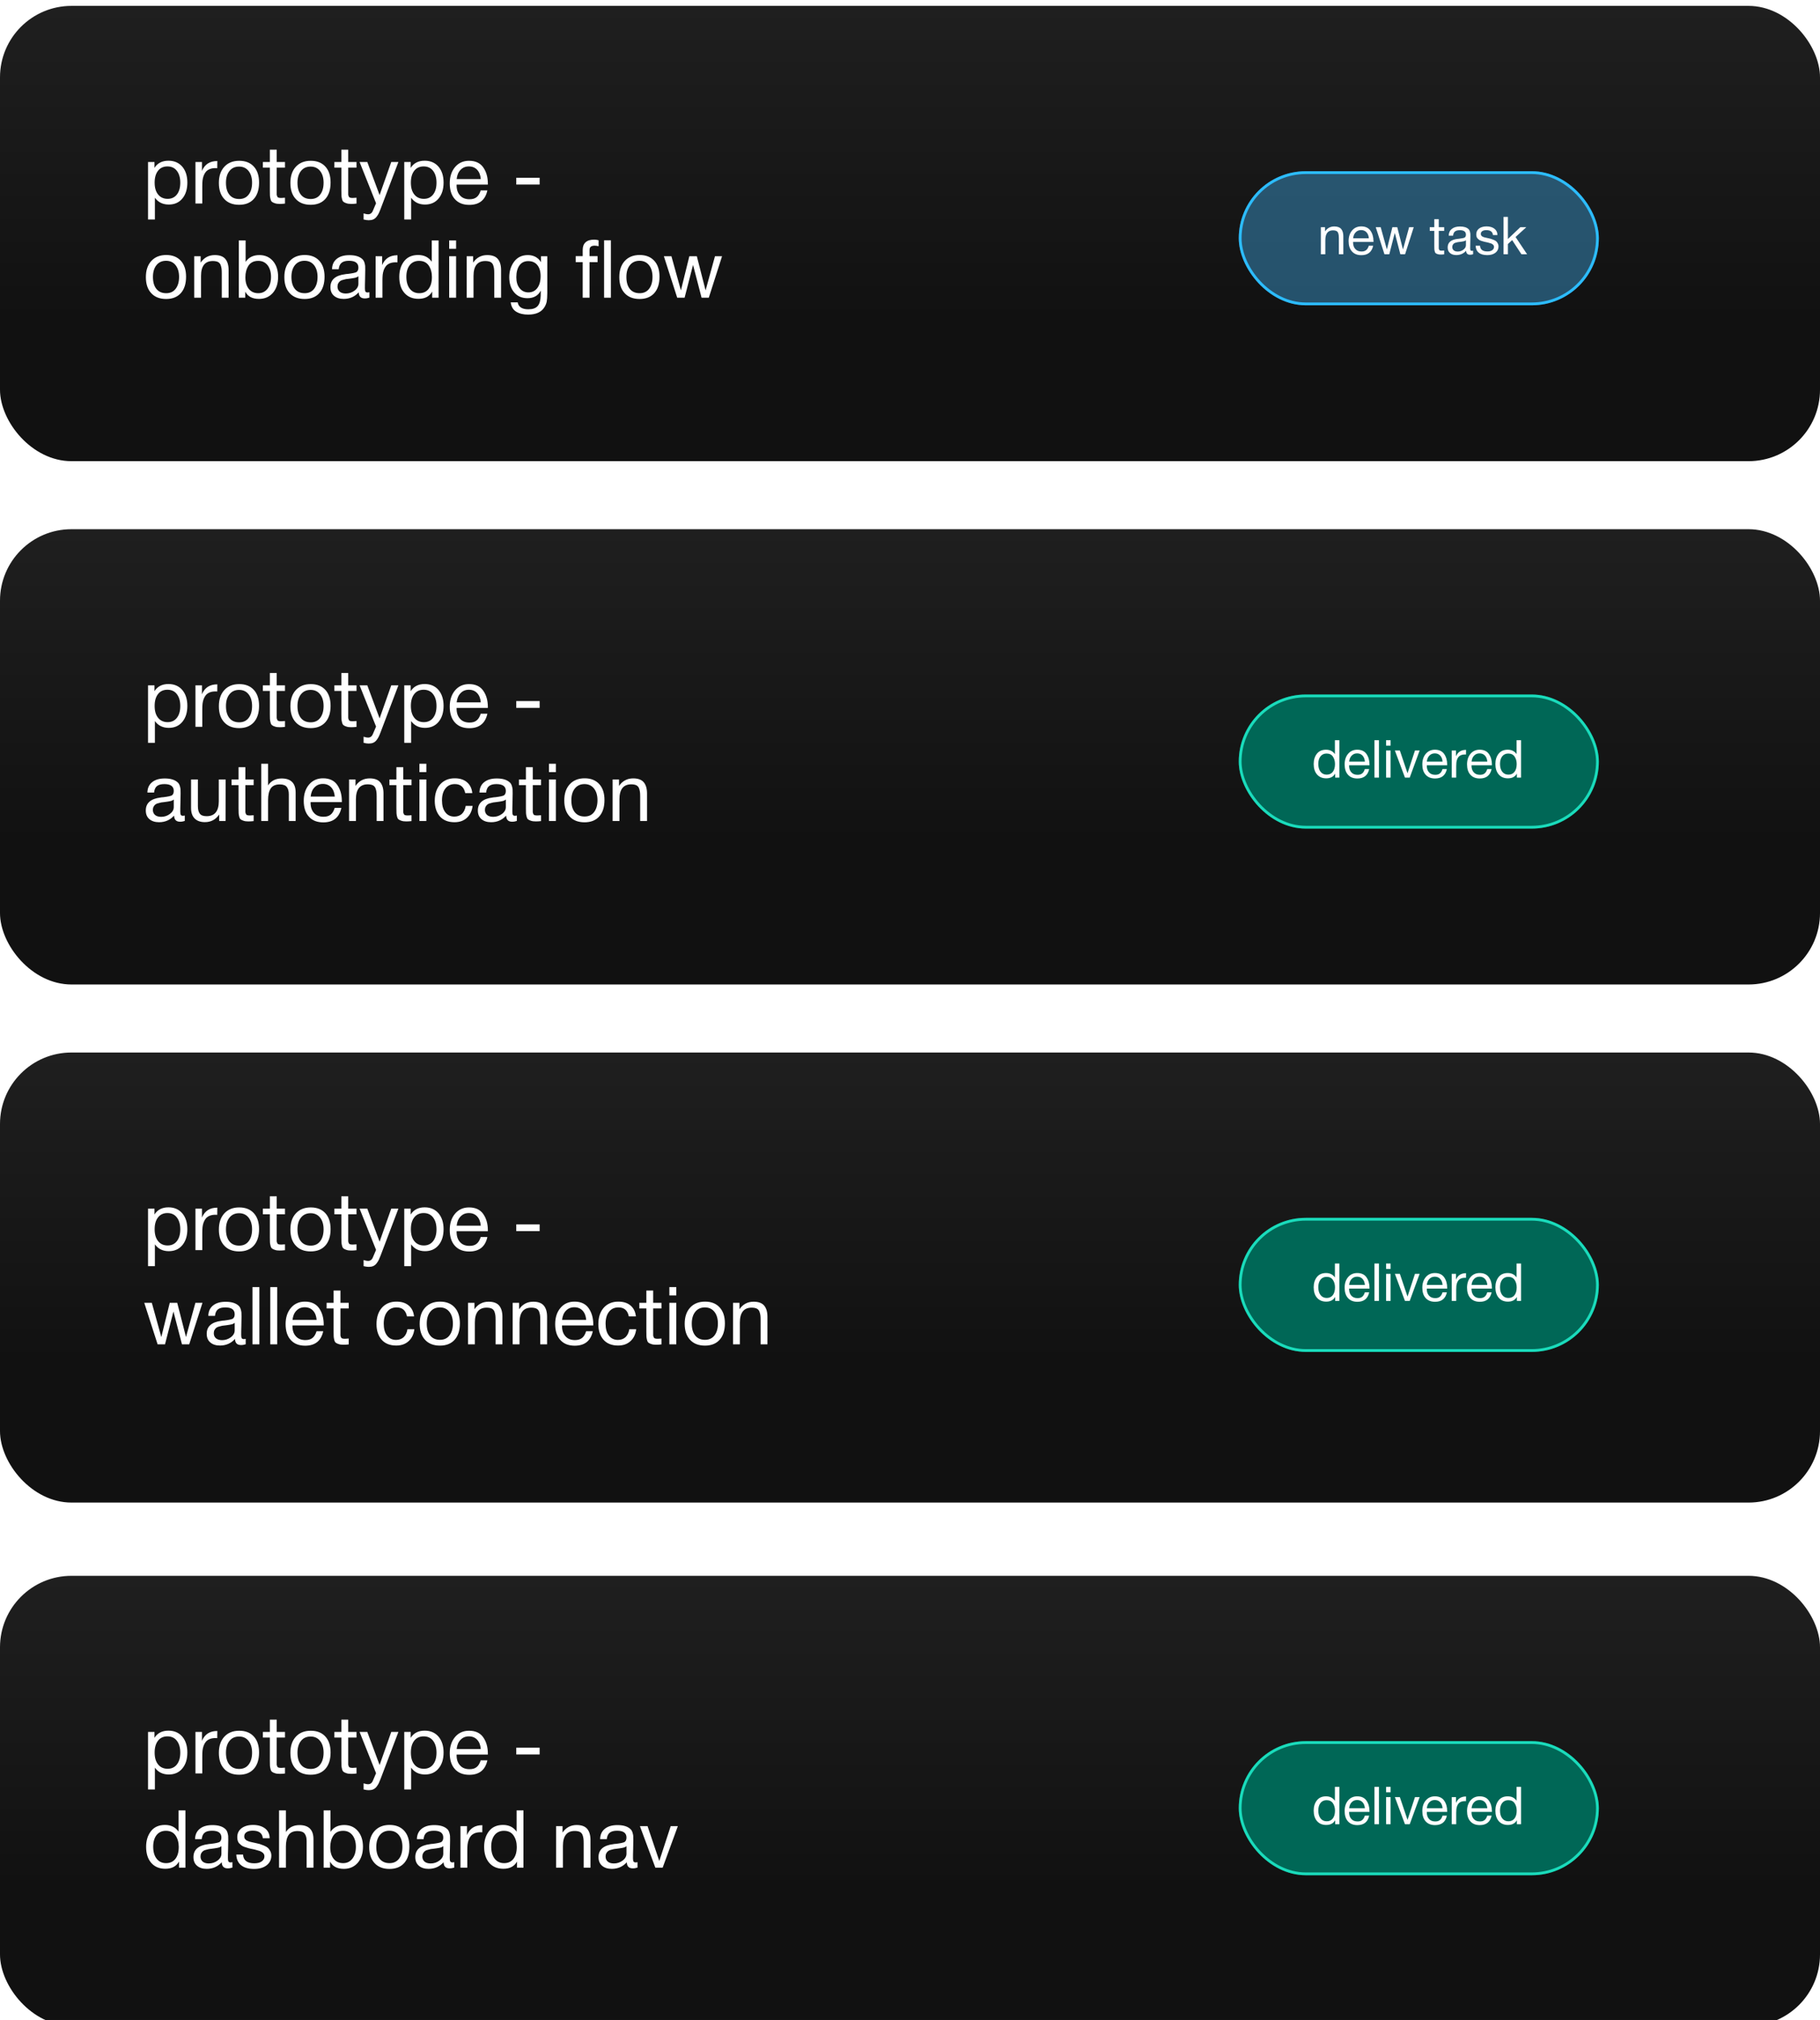 <svg width="348" height="386" viewBox="0 0 348 386" fill="none" xmlns="http://www.w3.org/2000/svg">
<g filter="url(#filter0_i_4740_8652)">
<rect width="348" height="87" rx="13.662" fill="url(#paint0_linear_4740_8652)"/>
<path d="M29.538 29.832V30.954C30.106 30.047 30.998 29.586 32.212 29.586C33.319 29.586 34.195 29.971 34.84 30.708C35.486 31.461 35.824 32.476 35.824 33.752C35.824 35.043 35.501 36.057 34.856 36.826C34.21 37.594 33.349 37.963 32.273 37.963C31.136 37.963 30.245 37.533 29.614 36.657V40.822H28.308V29.832H29.538ZM32.012 30.677C31.244 30.677 30.644 30.954 30.214 31.508C29.784 32.061 29.568 32.814 29.568 33.767C29.568 34.735 29.784 35.488 30.229 36.042C30.675 36.595 31.29 36.872 32.058 36.872C32.796 36.872 33.395 36.595 33.826 36.042C34.256 35.488 34.471 34.735 34.471 33.782C34.471 32.814 34.241 32.061 33.81 31.508C33.38 30.954 32.781 30.677 32.012 30.677ZM41.553 29.648L41.538 31.016C41.446 31 41.338 31 41.2 31C40.785 31 40.416 31.062 40.109 31.185C39.801 31.308 39.571 31.477 39.386 31.677C39.202 31.892 39.064 32.138 38.941 32.445C38.833 32.752 38.756 33.06 38.725 33.367C38.695 33.675 38.679 34.028 38.679 34.413V37.763H37.373V29.832H38.618V31.538C39.14 30.278 40.109 29.648 41.553 29.648ZM45.741 29.602C46.94 29.602 47.862 29.971 48.538 30.708C49.199 31.431 49.537 32.445 49.537 33.752C49.537 35.104 49.199 36.149 48.538 36.887C47.862 37.64 46.924 38.009 45.725 38.009C44.511 38.009 43.558 37.64 42.882 36.903C42.19 36.165 41.852 35.15 41.852 33.828C41.852 32.537 42.19 31.508 42.897 30.739C43.589 29.986 44.542 29.602 45.741 29.602ZM45.71 30.708C44.942 30.708 44.327 30.985 43.881 31.538C43.42 32.107 43.205 32.86 43.205 33.798C43.205 34.781 43.42 35.535 43.866 36.088C44.311 36.641 44.942 36.903 45.741 36.903C46.509 36.903 47.109 36.626 47.539 36.072C47.969 35.519 48.2 34.766 48.2 33.782C48.2 32.845 47.969 32.092 47.524 31.538C47.078 30.985 46.479 30.708 45.71 30.708ZM54.49 29.832V30.908H52.907V35.535C52.907 35.796 52.907 35.965 52.907 36.042C52.907 36.134 52.938 36.242 52.999 36.38C53.045 36.518 53.137 36.61 53.26 36.641C53.383 36.687 53.552 36.703 53.783 36.703C53.967 36.703 54.213 36.687 54.49 36.657V37.779C54.121 37.825 53.783 37.84 53.491 37.84C53.122 37.84 52.815 37.809 52.569 37.717C52.323 37.64 52.123 37.548 52 37.44C51.877 37.348 51.785 37.164 51.723 36.903C51.662 36.641 51.616 36.426 51.616 36.242C51.6 36.057 51.6 35.765 51.6 35.335V35.273V35.196V35.12V30.908H50.263V29.832H51.6V27.48H52.907V29.832H54.49ZM59.415 29.602C60.614 29.602 61.536 29.971 62.212 30.708C62.873 31.431 63.211 32.445 63.211 33.752C63.211 35.104 62.873 36.149 62.212 36.887C61.536 37.64 60.598 38.009 59.4 38.009C58.185 38.009 57.232 37.64 56.556 36.903C55.864 36.165 55.526 35.15 55.526 33.828C55.526 32.537 55.864 31.508 56.571 30.739C57.263 29.986 58.216 29.602 59.415 29.602ZM59.384 30.708C58.616 30.708 58.001 30.985 57.555 31.538C57.094 32.107 56.879 32.86 56.879 33.798C56.879 34.781 57.094 35.535 57.54 36.088C57.986 36.641 58.616 36.903 59.415 36.903C60.183 36.903 60.783 36.626 61.213 36.072C61.644 35.519 61.874 34.766 61.874 33.782C61.874 32.845 61.644 32.092 61.198 31.538C60.752 30.985 60.153 30.708 59.384 30.708ZM68.164 29.832V30.908H66.581V35.535C66.581 35.796 66.581 35.965 66.581 36.042C66.581 36.134 66.612 36.242 66.673 36.38C66.719 36.518 66.811 36.61 66.934 36.641C67.057 36.687 67.226 36.703 67.457 36.703C67.641 36.703 67.887 36.687 68.164 36.657V37.779C67.795 37.825 67.457 37.84 67.165 37.84C66.796 37.84 66.489 37.809 66.243 37.717C65.997 37.64 65.797 37.548 65.674 37.44C65.551 37.348 65.459 37.164 65.397 36.903C65.336 36.641 65.29 36.426 65.29 36.242C65.274 36.057 65.274 35.765 65.274 35.335V35.273V35.196V35.12V30.908H63.937V29.832H65.274V27.48H66.581V29.832H68.164ZM76.178 29.832L72.782 38.778C72.643 39.147 72.52 39.423 72.428 39.623C72.336 39.823 72.198 40.038 72.013 40.284C71.829 40.53 71.614 40.699 71.368 40.806C71.122 40.914 70.83 40.96 70.491 40.96C70.23 40.96 69.907 40.914 69.523 40.822V39.654C69.892 39.777 70.184 39.823 70.368 39.823C70.799 39.823 71.106 39.608 71.291 39.162L71.906 37.717L68.755 29.832H70.23L72.582 36.149L74.811 29.832H76.178ZM78.53 29.832V30.954C79.099 30.047 79.99 29.586 81.204 29.586C82.311 29.586 83.187 29.971 83.833 30.708C84.478 31.461 84.817 32.476 84.817 33.752C84.817 35.043 84.494 36.057 83.848 36.826C83.203 37.594 82.342 37.963 81.266 37.963C80.129 37.963 79.237 37.533 78.607 36.657V40.822H77.3V29.832H78.53ZM81.005 30.677C80.236 30.677 79.637 30.954 79.206 31.508C78.776 32.061 78.561 32.814 78.561 33.767C78.561 34.735 78.776 35.488 79.222 36.042C79.667 36.595 80.282 36.872 81.051 36.872C81.788 36.872 82.388 36.595 82.818 36.042C83.249 35.488 83.464 34.735 83.464 33.782C83.464 32.814 83.233 32.061 82.803 31.508C82.373 30.954 81.773 30.677 81.005 30.677ZM93.19 35.258C92.79 37.102 91.637 38.025 89.731 38.025C88.563 38.025 87.641 37.671 86.98 36.933C86.319 36.211 85.996 35.196 85.996 33.905C85.996 32.63 86.335 31.6 87.011 30.8C87.687 30.001 88.579 29.602 89.685 29.602C90.9 29.602 91.806 30.017 92.391 30.847C92.975 31.677 93.282 32.706 93.282 33.967V34.151H87.318L87.303 34.243C87.303 35.089 87.518 35.75 87.964 36.226C88.394 36.718 89.009 36.949 89.778 36.949C90.346 36.949 90.792 36.826 91.13 36.549C91.468 36.288 91.73 35.857 91.914 35.258H93.19ZM91.929 33.091C91.868 32.337 91.637 31.753 91.238 31.323C90.838 30.893 90.3 30.677 89.655 30.677C89.009 30.677 88.487 30.893 88.072 31.323C87.641 31.753 87.395 32.353 87.318 33.091H91.929ZM103.187 32.845V34.136H98.714V32.845H103.187ZM31.782 47.602C32.98 47.602 33.903 47.971 34.579 48.708C35.24 49.431 35.578 50.445 35.578 51.752C35.578 53.104 35.24 54.149 34.579 54.887C33.903 55.64 32.965 56.009 31.766 56.009C30.552 56.009 29.599 55.64 28.923 54.903C28.231 54.165 27.893 53.15 27.893 51.828C27.893 50.537 28.231 49.508 28.938 48.739C29.63 47.986 30.583 47.602 31.782 47.602ZM31.751 48.708C30.982 48.708 30.367 48.985 29.922 49.538C29.461 50.107 29.245 50.86 29.245 51.798C29.245 52.781 29.461 53.535 29.906 54.088C30.352 54.641 30.982 54.903 31.782 54.903C32.55 54.903 33.15 54.626 33.58 54.072C34.01 53.519 34.241 52.766 34.241 51.782C34.241 50.845 34.01 50.092 33.565 49.538C33.119 48.985 32.519 48.708 31.751 48.708ZM38.363 47.832V49.062C39.009 48.109 39.916 47.617 41.069 47.617C41.991 47.617 42.667 47.863 43.082 48.355C43.497 48.847 43.712 49.554 43.712 50.491V55.763H42.406V51.091C42.406 50.706 42.39 50.399 42.36 50.184C42.329 49.969 42.267 49.723 42.175 49.477C42.068 49.231 41.898 49.046 41.653 48.923C41.407 48.816 41.084 48.754 40.7 48.754C39.193 48.754 38.44 49.707 38.44 51.613V55.763H37.134V47.832H38.363ZM46.965 44.82V48.923C47.534 48.063 48.41 47.617 49.594 47.617C50.67 47.617 51.546 48.001 52.191 48.754C52.837 49.508 53.175 50.507 53.175 51.767C53.175 53.058 52.837 54.072 52.176 54.841C51.5 55.609 50.624 55.994 49.517 55.994C48.257 55.994 47.38 55.533 46.889 54.61V55.763H45.659V44.82H46.965ZM49.394 48.724C48.549 48.724 47.919 49.031 47.519 49.63C47.119 50.245 46.919 50.983 46.919 51.859C46.919 52.797 47.135 53.535 47.58 54.088C48.026 54.641 48.626 54.903 49.394 54.903C50.116 54.903 50.7 54.626 51.146 54.057C51.592 53.488 51.822 52.735 51.822 51.782C51.822 50.86 51.592 50.107 51.162 49.554C50.716 49 50.132 48.724 49.394 48.724ZM58.259 47.602C59.458 47.602 60.38 47.971 61.056 48.708C61.718 49.431 62.056 50.445 62.056 51.752C62.056 53.104 61.718 54.149 61.056 54.887C60.38 55.64 59.443 56.009 58.244 56.009C57.029 56.009 56.077 55.64 55.4 54.903C54.709 54.165 54.37 53.15 54.37 51.828C54.37 50.537 54.709 49.508 55.416 48.739C56.107 47.986 57.06 47.602 58.259 47.602ZM58.228 48.708C57.46 48.708 56.845 48.985 56.399 49.538C55.938 50.107 55.723 50.86 55.723 51.798C55.723 52.781 55.938 53.535 56.384 54.088C56.83 54.641 57.46 54.903 58.259 54.903C59.028 54.903 59.627 54.626 60.057 54.072C60.488 53.519 60.718 52.766 60.718 51.782C60.718 50.845 60.488 50.092 60.042 49.538C59.596 48.985 58.997 48.708 58.228 48.708ZM70.635 54.718V55.748C70.359 55.84 70.067 55.901 69.744 55.901C68.991 55.901 68.607 55.502 68.591 54.733C67.838 55.563 66.885 55.994 65.717 55.994C64.933 55.994 64.318 55.794 63.857 55.394C63.396 54.995 63.181 54.441 63.181 53.75C63.181 52.336 64.119 51.506 65.994 51.275C66.117 51.244 66.286 51.229 66.532 51.214C67.423 51.106 67.961 50.983 68.176 50.86C68.407 50.691 68.53 50.414 68.53 50.015C68.53 49.139 67.93 48.708 66.731 48.708C66.117 48.708 65.64 48.831 65.333 49.077C65.01 49.323 64.826 49.738 64.764 50.322H63.488C63.504 49.461 63.811 48.8 64.395 48.339C64.979 47.863 65.778 47.632 66.808 47.632C67.915 47.632 68.745 47.878 69.298 48.401C69.467 48.555 69.59 48.77 69.683 49.046C69.759 49.308 69.805 49.523 69.821 49.692C69.821 49.861 69.836 50.122 69.836 50.461C69.836 50.845 69.821 51.429 69.805 52.213C69.775 53.012 69.775 53.596 69.775 53.98C69.775 54.272 69.805 54.472 69.882 54.595C69.959 54.718 70.098 54.764 70.313 54.764C70.39 54.764 70.497 54.749 70.635 54.718ZM68.53 51.659C68.438 51.721 68.33 51.782 68.238 51.844C68.13 51.89 67.992 51.936 67.838 51.967C67.684 51.998 67.577 52.013 67.515 52.028C67.454 52.044 67.331 52.059 67.116 52.09C66.901 52.12 66.778 52.136 66.778 52.136C66.455 52.167 66.24 52.197 66.147 52.213C66.055 52.228 65.871 52.274 65.594 52.351C65.317 52.413 65.133 52.505 65.025 52.597C64.902 52.689 64.795 52.812 64.687 52.996C64.58 53.181 64.534 53.396 64.534 53.642C64.534 54.042 64.672 54.364 64.949 54.61C65.225 54.841 65.625 54.964 66.117 54.964C66.731 54.964 67.3 54.779 67.792 54.411C68.284 54.042 68.53 53.596 68.53 53.104V51.659ZM76.001 47.648L75.986 49.016C75.894 49 75.786 49 75.648 49C75.233 49 74.864 49.062 74.557 49.185C74.249 49.308 74.019 49.477 73.834 49.677C73.65 49.892 73.511 50.138 73.388 50.445C73.281 50.752 73.204 51.06 73.173 51.367C73.143 51.675 73.127 52.028 73.127 52.413V55.763H71.821V47.832H73.066V49.538C73.588 48.278 74.557 47.648 76.001 47.648ZM83.862 44.82V55.763H82.633V54.595C82.125 55.517 81.249 55.978 80.02 55.978C78.882 55.978 77.991 55.609 77.33 54.856C76.669 54.103 76.346 53.073 76.346 51.782C76.346 50.583 76.654 49.6 77.268 48.8C77.883 48.001 78.79 47.602 79.958 47.602C81.096 47.602 81.956 48.032 82.556 48.893V44.82H83.862ZM80.127 48.724C79.374 48.724 78.775 49 78.344 49.538C77.914 50.092 77.699 50.829 77.699 51.752C77.699 52.72 77.914 53.488 78.36 54.057C78.805 54.626 79.405 54.903 80.158 54.903C80.911 54.903 81.511 54.641 81.941 54.088C82.371 53.535 82.587 52.781 82.587 51.798C82.587 50.937 82.371 50.199 81.972 49.615C81.572 49.031 80.957 48.724 80.127 48.724ZM87.209 44.82V46.418H85.888V44.82H87.209ZM87.209 47.832V55.763H85.888V47.832H87.209ZM90.463 47.832V49.062C91.109 48.109 92.015 47.617 93.168 47.617C94.09 47.617 94.767 47.863 95.182 48.355C95.597 48.847 95.812 49.554 95.812 50.491V55.763H94.505V51.091C94.505 50.706 94.49 50.399 94.459 50.184C94.428 49.969 94.367 49.723 94.275 49.477C94.167 49.231 93.998 49.046 93.752 48.923C93.506 48.816 93.183 48.754 92.799 48.754C91.293 48.754 90.54 49.707 90.54 51.613V55.763H89.233V47.832H90.463ZM104.645 47.832V54.918C104.645 55.594 104.598 56.132 104.537 56.501C104.46 56.87 104.322 57.223 104.122 57.546C103.538 58.514 102.493 58.991 100.986 58.991C100.095 58.991 99.342 58.822 98.727 58.453C98.112 58.084 97.759 57.485 97.651 56.655H98.988C99.142 57.546 99.834 57.977 101.033 57.977C101.847 57.977 102.431 57.777 102.8 57.362C103.169 56.962 103.353 56.301 103.384 55.379L103.4 54.411C102.892 55.379 102.047 55.855 100.863 55.855C99.803 55.855 98.957 55.502 98.327 54.764C97.697 54.042 97.374 53.058 97.374 51.828C97.374 50.676 97.697 49.692 98.312 48.862C98.942 48.032 99.818 47.617 100.94 47.617C101.494 47.617 101.985 47.74 102.416 47.971C102.846 48.216 103.2 48.555 103.446 48.985V47.832H104.645ZM101.002 48.77C100.295 48.77 99.726 49.031 99.326 49.584C98.927 50.138 98.727 50.891 98.727 51.859C98.727 52.72 98.927 53.427 99.357 53.95C99.772 54.472 100.325 54.749 101.033 54.749C101.755 54.749 102.324 54.472 102.739 53.919C103.154 53.365 103.369 52.597 103.369 51.644C103.369 50.737 103.154 50.03 102.739 49.523C102.324 49.016 101.74 48.77 101.002 48.77ZM115.504 44.789H116.811V55.763H115.504V44.789ZM111.416 48.97H110.078V47.817H111.416V46.633C111.416 45.988 111.6 45.511 111.969 45.173C112.338 44.835 112.891 44.666 113.614 44.666C113.737 44.666 113.875 44.681 114.029 44.697C114.182 44.727 114.336 44.758 114.459 44.789V45.926C114.336 45.895 114.213 45.865 114.09 45.849C113.952 45.834 113.829 45.819 113.721 45.819C113.398 45.819 113.153 45.88 112.983 46.003C112.799 46.126 112.722 46.372 112.722 46.71V47.817H114.259V48.97H112.722V55.763H111.416V48.97ZM122.307 47.602C123.506 47.602 124.428 47.971 125.104 48.708C125.765 49.431 126.103 50.445 126.103 51.752C126.103 53.104 125.765 54.149 125.104 54.887C124.428 55.64 123.49 56.009 122.291 56.009C121.077 56.009 120.124 55.64 119.448 54.903C118.756 54.165 118.418 53.15 118.418 51.828C118.418 50.537 118.756 49.508 119.463 48.739C120.155 47.986 121.108 47.602 122.307 47.602ZM122.276 48.708C121.507 48.708 120.893 48.985 120.447 49.538C119.986 50.107 119.771 50.86 119.771 51.798C119.771 52.781 119.986 53.535 120.432 54.088C120.877 54.641 121.507 54.903 122.307 54.903C123.075 54.903 123.675 54.626 124.105 54.072C124.535 53.519 124.766 52.766 124.766 51.782C124.766 50.845 124.535 50.092 124.09 49.538C123.644 48.985 123.044 48.708 122.276 48.708ZM126.936 47.832H128.381L130.195 54.364L131.809 47.832H133.238L134.914 54.364L136.712 47.832H138.065L135.528 55.763H134.145L132.516 49.492L130.902 55.763H129.488L126.936 47.832Z" fill="white"/>
<g clip-path="url(#clip0_4740_8652)">
<path d="M236.865 31.594H401.775L392.954 57.211H236.865V31.594Z" fill="#3FA5E0" fill-opacity="0.44"/>
<path d="M253.364 42.288V43.09C253.786 42.468 254.378 42.147 255.13 42.147C255.732 42.147 256.174 42.308 256.445 42.629C256.716 42.95 256.856 43.411 256.856 44.023V47.465H256.003V44.415C256.003 44.164 255.993 43.963 255.973 43.823C255.953 43.682 255.913 43.522 255.853 43.361C255.782 43.201 255.672 43.08 255.512 43C255.351 42.93 255.14 42.89 254.89 42.89C253.906 42.89 253.415 43.512 253.415 44.756V47.465H252.562V42.288H253.364ZM262.562 45.83C262.301 47.033 261.548 47.636 260.304 47.636C259.542 47.636 258.94 47.405 258.508 46.923C258.077 46.452 257.866 45.789 257.866 44.947C257.866 44.114 258.087 43.441 258.528 42.92C258.97 42.398 259.552 42.137 260.274 42.137C261.067 42.137 261.659 42.408 262.04 42.95C262.421 43.492 262.622 44.164 262.622 44.987V45.107H258.729L258.719 45.167C258.719 45.719 258.859 46.151 259.15 46.462C259.431 46.783 259.833 46.933 260.334 46.933C260.705 46.933 260.996 46.853 261.217 46.672C261.438 46.502 261.608 46.221 261.729 45.83H262.562ZM261.739 44.415C261.699 43.923 261.548 43.542 261.287 43.261C261.027 42.98 260.675 42.84 260.254 42.84C259.833 42.84 259.491 42.98 259.221 43.261C258.94 43.542 258.779 43.933 258.729 44.415H261.739ZM263.054 42.288H263.998L265.181 46.552L266.235 42.288H267.168L268.262 46.552L269.436 42.288H270.319L268.663 47.465H267.76L266.696 43.371L265.643 47.465H264.72L263.054 42.288ZM276.139 42.288V42.99H275.106V46.01C275.106 46.181 275.106 46.291 275.106 46.341C275.106 46.401 275.126 46.472 275.166 46.562C275.196 46.652 275.256 46.712 275.337 46.733C275.417 46.763 275.527 46.773 275.678 46.773C275.798 46.773 275.959 46.763 276.139 46.742V47.475C275.898 47.505 275.678 47.515 275.487 47.515C275.246 47.515 275.046 47.495 274.885 47.435C274.724 47.385 274.594 47.324 274.514 47.254C274.434 47.194 274.373 47.074 274.333 46.903C274.293 46.733 274.263 46.592 274.263 46.472C274.253 46.351 274.253 46.161 274.253 45.88V45.84V45.789V45.739V42.99H273.38V42.288H274.253V40.753H275.106V42.288H276.139ZM281.672 46.783V47.455C281.491 47.515 281.301 47.555 281.09 47.555C280.598 47.555 280.347 47.294 280.337 46.793C279.846 47.334 279.224 47.615 278.461 47.615C277.949 47.615 277.548 47.485 277.247 47.224C276.946 46.963 276.806 46.602 276.806 46.151C276.806 45.227 277.418 44.686 278.642 44.535C278.722 44.515 278.832 44.505 278.993 44.495C279.575 44.425 279.926 44.344 280.067 44.264C280.217 44.154 280.297 43.973 280.297 43.712C280.297 43.141 279.906 42.86 279.123 42.86C278.722 42.86 278.411 42.94 278.21 43.1C278 43.261 277.879 43.532 277.839 43.913H277.006C277.016 43.351 277.217 42.92 277.598 42.619C277.98 42.308 278.501 42.157 279.174 42.157C279.896 42.157 280.438 42.318 280.799 42.659C280.909 42.759 280.99 42.9 281.05 43.08C281.1 43.251 281.13 43.391 281.14 43.502C281.14 43.612 281.15 43.783 281.15 44.003C281.15 44.254 281.14 44.636 281.13 45.147C281.11 45.669 281.11 46.05 281.11 46.301C281.11 46.492 281.13 46.622 281.18 46.702C281.23 46.783 281.321 46.813 281.461 46.813C281.511 46.813 281.582 46.803 281.672 46.783ZM280.297 44.786C280.237 44.826 280.167 44.866 280.107 44.906C280.036 44.937 279.946 44.967 279.846 44.987C279.745 45.007 279.675 45.017 279.635 45.027C279.595 45.037 279.515 45.047 279.374 45.067C279.234 45.087 279.153 45.097 279.153 45.097C278.943 45.117 278.802 45.137 278.742 45.147C278.682 45.157 278.562 45.187 278.381 45.237C278.2 45.278 278.08 45.338 278.01 45.398C277.929 45.458 277.859 45.538 277.789 45.659C277.719 45.779 277.689 45.92 277.689 46.08C277.689 46.341 277.779 46.552 277.96 46.712C278.14 46.863 278.401 46.943 278.722 46.943C279.123 46.943 279.495 46.823 279.816 46.582C280.137 46.341 280.297 46.05 280.297 45.729V44.786ZM286.318 43.793H285.466C285.405 43.171 284.984 42.85 284.201 42.85C283.87 42.85 283.609 42.92 283.429 43.04C283.238 43.171 283.148 43.341 283.148 43.552C283.148 43.612 283.148 43.672 283.168 43.733C283.178 43.793 283.198 43.843 283.238 43.883C283.278 43.923 283.308 43.963 283.338 43.993C283.369 44.033 283.419 44.064 283.489 44.094C283.559 44.124 283.609 44.144 283.65 44.164C283.69 44.184 283.75 44.214 283.85 44.234C283.951 44.254 284.021 44.274 284.061 44.284C284.101 44.294 284.171 44.314 284.292 44.334C284.412 44.365 284.482 44.385 284.522 44.385C284.763 44.445 284.954 44.485 285.074 44.515C285.195 44.555 285.365 44.615 285.586 44.706C285.807 44.796 285.967 44.886 286.088 44.987C286.198 45.087 286.298 45.217 286.389 45.388C286.479 45.559 286.529 45.749 286.529 45.96C286.529 46.462 286.328 46.873 285.937 47.174C285.546 47.475 285.024 47.625 284.382 47.625C283.68 47.625 283.138 47.475 282.757 47.164C282.375 46.863 282.175 46.411 282.155 45.83H282.997C283.037 46.562 283.509 46.923 284.402 46.923C284.783 46.923 285.084 46.853 285.315 46.692C285.546 46.532 285.666 46.321 285.666 46.06C285.666 45.89 285.606 45.749 285.486 45.629C285.365 45.518 285.225 45.438 285.084 45.388C284.934 45.338 284.723 45.278 284.452 45.207C284.412 45.207 284.382 45.197 284.362 45.187C284.302 45.177 284.171 45.147 283.971 45.107C283.77 45.067 283.629 45.027 283.549 44.997C283.459 44.977 283.328 44.937 283.168 44.876C283.007 44.816 282.887 44.756 282.807 44.696C282.726 44.636 282.636 44.555 282.536 44.455C282.435 44.355 282.375 44.244 282.335 44.114C282.295 43.983 282.275 43.833 282.275 43.662C282.275 43.201 282.446 42.83 282.807 42.549C283.168 42.278 283.65 42.137 284.252 42.137C284.854 42.137 285.355 42.288 285.736 42.569C286.118 42.86 286.318 43.271 286.318 43.793ZM291.847 42.288L289.79 44.164L291.997 47.465H290.914L289.138 44.756L288.325 45.508V47.465H287.492V40.321H288.325V44.545L290.703 42.288H291.847Z" fill="white"/>
</g>
<rect x="237.132" y="31.861" width="68.312" height="25.083" rx="12.542" stroke="#2CBCFF" stroke-width="0.534"/>
</g>
<g filter="url(#filter1_i_4740_8652)">
<rect y="100" width="348" height="87" rx="13.662" fill="url(#paint1_linear_4740_8652)"/>
<path d="M29.538 129.832V130.954C30.106 130.047 30.998 129.586 32.212 129.586C33.319 129.586 34.195 129.97 34.84 130.708C35.486 131.461 35.824 132.476 35.824 133.751C35.824 135.042 35.501 136.057 34.856 136.825C34.21 137.594 33.349 137.963 32.273 137.963C31.136 137.963 30.245 137.532 29.614 136.656V140.822H28.308V129.832H29.538ZM32.012 130.677C31.244 130.677 30.644 130.954 30.214 131.507C29.784 132.061 29.568 132.814 29.568 133.767C29.568 134.735 29.784 135.488 30.229 136.041C30.675 136.595 31.29 136.871 32.058 136.871C32.796 136.871 33.395 136.595 33.826 136.041C34.256 135.488 34.471 134.735 34.471 133.782C34.471 132.814 34.241 132.061 33.81 131.507C33.38 130.954 32.781 130.677 32.012 130.677ZM41.553 129.647L41.538 131.015C41.446 131 41.338 131 41.2 131C40.785 131 40.416 131.062 40.109 131.184C39.801 131.307 39.571 131.477 39.386 131.676C39.202 131.892 39.064 132.137 38.941 132.445C38.833 132.752 38.756 133.06 38.725 133.367C38.695 133.674 38.679 134.028 38.679 134.412V137.763H37.373V129.832H38.618V131.538C39.14 130.278 40.109 129.647 41.553 129.647ZM45.741 129.601C46.94 129.601 47.862 129.97 48.538 130.708C49.199 131.43 49.537 132.445 49.537 133.751C49.537 135.104 49.199 136.149 48.538 136.887C47.862 137.64 46.924 138.009 45.725 138.009C44.511 138.009 43.558 137.64 42.882 136.902C42.19 136.164 41.852 135.15 41.852 133.828C41.852 132.537 42.19 131.507 42.897 130.739C43.589 129.986 44.542 129.601 45.741 129.601ZM45.71 130.708C44.942 130.708 44.327 130.985 43.881 131.538C43.42 132.107 43.205 132.86 43.205 133.797C43.205 134.781 43.42 135.534 43.866 136.088C44.311 136.641 44.942 136.902 45.741 136.902C46.509 136.902 47.109 136.626 47.539 136.072C47.969 135.519 48.2 134.766 48.2 133.782C48.2 132.844 47.969 132.091 47.524 131.538C47.078 130.985 46.479 130.708 45.71 130.708ZM54.49 129.832V130.908H52.907V135.534C52.907 135.796 52.907 135.965 52.907 136.041C52.907 136.134 52.938 136.241 52.999 136.38C53.045 136.518 53.137 136.61 53.26 136.641C53.383 136.687 53.552 136.702 53.783 136.702C53.967 136.702 54.213 136.687 54.49 136.656V137.778C54.121 137.824 53.783 137.84 53.491 137.84C53.122 137.84 52.815 137.809 52.569 137.717C52.323 137.64 52.123 137.548 52 137.44C51.877 137.348 51.785 137.164 51.723 136.902C51.662 136.641 51.616 136.426 51.616 136.241C51.6 136.057 51.6 135.765 51.6 135.334V135.273V135.196V135.119V130.908H50.263V129.832H51.6V127.48H52.907V129.832H54.49ZM59.415 129.601C60.614 129.601 61.536 129.97 62.212 130.708C62.873 131.43 63.211 132.445 63.211 133.751C63.211 135.104 62.873 136.149 62.212 136.887C61.536 137.64 60.598 138.009 59.4 138.009C58.185 138.009 57.232 137.64 56.556 136.902C55.864 136.164 55.526 135.15 55.526 133.828C55.526 132.537 55.864 131.507 56.571 130.739C57.263 129.986 58.216 129.601 59.415 129.601ZM59.384 130.708C58.616 130.708 58.001 130.985 57.555 131.538C57.094 132.107 56.879 132.86 56.879 133.797C56.879 134.781 57.094 135.534 57.54 136.088C57.986 136.641 58.616 136.902 59.415 136.902C60.183 136.902 60.783 136.626 61.213 136.072C61.644 135.519 61.874 134.766 61.874 133.782C61.874 132.844 61.644 132.091 61.198 131.538C60.752 130.985 60.153 130.708 59.384 130.708ZM68.164 129.832V130.908H66.581V135.534C66.581 135.796 66.581 135.965 66.581 136.041C66.581 136.134 66.612 136.241 66.673 136.38C66.719 136.518 66.811 136.61 66.934 136.641C67.057 136.687 67.226 136.702 67.457 136.702C67.641 136.702 67.887 136.687 68.164 136.656V137.778C67.795 137.824 67.457 137.84 67.165 137.84C66.796 137.84 66.489 137.809 66.243 137.717C65.997 137.64 65.797 137.548 65.674 137.44C65.551 137.348 65.459 137.164 65.397 136.902C65.336 136.641 65.29 136.426 65.29 136.241C65.274 136.057 65.274 135.765 65.274 135.334V135.273V135.196V135.119V130.908H63.937V129.832H65.274V127.48H66.581V129.832H68.164ZM76.178 129.832L72.782 138.777C72.643 139.146 72.52 139.423 72.428 139.623C72.336 139.823 72.198 140.038 72.013 140.284C71.829 140.53 71.614 140.699 71.368 140.806C71.122 140.914 70.83 140.96 70.491 140.96C70.23 140.96 69.907 140.914 69.523 140.822V139.653C69.892 139.776 70.184 139.823 70.368 139.823C70.799 139.823 71.106 139.607 71.291 139.162L71.906 137.717L68.755 129.832H70.23L72.582 136.149L74.811 129.832H76.178ZM78.53 129.832V130.954C79.099 130.047 79.99 129.586 81.204 129.586C82.311 129.586 83.187 129.97 83.833 130.708C84.478 131.461 84.817 132.476 84.817 133.751C84.817 135.042 84.494 136.057 83.848 136.825C83.203 137.594 82.342 137.963 81.266 137.963C80.129 137.963 79.237 137.532 78.607 136.656V140.822H77.3V129.832H78.53ZM81.005 130.677C80.236 130.677 79.637 130.954 79.206 131.507C78.776 132.061 78.561 132.814 78.561 133.767C78.561 134.735 78.776 135.488 79.222 136.041C79.667 136.595 80.282 136.871 81.051 136.871C81.788 136.871 82.388 136.595 82.818 136.041C83.249 135.488 83.464 134.735 83.464 133.782C83.464 132.814 83.233 132.061 82.803 131.507C82.373 130.954 81.773 130.677 81.005 130.677ZM93.19 135.258C92.79 137.102 91.637 138.024 89.731 138.024C88.563 138.024 87.641 137.671 86.98 136.933C86.319 136.211 85.996 135.196 85.996 133.905C85.996 132.629 86.335 131.599 87.011 130.8C87.687 130.001 88.579 129.601 89.685 129.601C90.9 129.601 91.806 130.016 92.391 130.846C92.975 131.676 93.282 132.706 93.282 133.966V134.151H87.318L87.303 134.243C87.303 135.089 87.518 135.749 87.964 136.226C88.394 136.718 89.009 136.948 89.778 136.948C90.346 136.948 90.792 136.825 91.13 136.549C91.468 136.287 91.73 135.857 91.914 135.258H93.19ZM91.929 133.09C91.868 132.337 91.637 131.753 91.238 131.323C90.838 130.892 90.3 130.677 89.655 130.677C89.009 130.677 88.487 130.892 88.072 131.323C87.641 131.753 87.395 132.353 87.318 133.09H91.929ZM103.187 132.844V134.136H98.714V132.844H103.187ZM35.332 154.718V155.748C35.055 155.84 34.763 155.901 34.441 155.901C33.688 155.901 33.303 155.502 33.288 154.733C32.535 155.563 31.582 155.993 30.414 155.993C29.63 155.993 29.015 155.794 28.554 155.394C28.093 154.994 27.878 154.441 27.878 153.749C27.878 152.335 28.815 151.505 30.69 151.275C30.813 151.244 30.982 151.229 31.228 151.213C32.12 151.106 32.658 150.983 32.873 150.86C33.103 150.691 33.226 150.414 33.226 150.014C33.226 149.138 32.627 148.708 31.428 148.708C30.813 148.708 30.337 148.831 30.029 149.077C29.707 149.323 29.522 149.738 29.461 150.322H28.185C28.2 149.461 28.508 148.8 29.092 148.339C29.676 147.863 30.475 147.632 31.505 147.632C32.612 147.632 33.442 147.878 33.995 148.401C34.164 148.554 34.287 148.769 34.379 149.046C34.456 149.307 34.502 149.523 34.517 149.692C34.517 149.861 34.533 150.122 34.533 150.46C34.533 150.844 34.517 151.429 34.502 152.212C34.471 153.012 34.471 153.596 34.471 153.98C34.471 154.272 34.502 154.472 34.579 154.595C34.656 154.718 34.794 154.764 35.009 154.764C35.086 154.764 35.194 154.749 35.332 154.718ZM33.226 151.659C33.134 151.721 33.027 151.782 32.934 151.844C32.827 151.89 32.688 151.936 32.535 151.966C32.381 151.997 32.273 152.013 32.212 152.028C32.151 152.043 32.028 152.059 31.812 152.089C31.597 152.12 31.474 152.136 31.474 152.136C31.151 152.166 30.936 152.197 30.844 152.212C30.752 152.228 30.567 152.274 30.291 152.351C30.014 152.412 29.83 152.504 29.722 152.597C29.599 152.689 29.491 152.812 29.384 152.996C29.276 153.181 29.23 153.396 29.23 153.642C29.23 154.041 29.369 154.364 29.645 154.61C29.922 154.841 30.321 154.964 30.813 154.964C31.428 154.964 31.997 154.779 32.489 154.41C32.98 154.041 33.226 153.596 33.226 153.104V151.659ZM43.142 147.832L43.127 155.763H41.912V154.518C41.236 155.502 40.329 155.978 39.176 155.978C38.346 155.978 37.685 155.748 37.224 155.286C36.763 154.825 36.533 154.164 36.533 153.288V147.832H37.839V152.935C37.839 153.565 37.962 154.041 38.208 154.364C38.454 154.687 38.884 154.841 39.514 154.841C41.051 154.841 41.835 153.888 41.835 151.982V147.832H43.142ZM48.501 147.832V148.908H46.918V153.534C46.918 153.796 46.918 153.965 46.918 154.041C46.918 154.134 46.949 154.241 47.01 154.38C47.056 154.518 47.148 154.61 47.271 154.641C47.394 154.687 47.563 154.702 47.794 154.702C47.978 154.702 48.224 154.687 48.501 154.656V155.778C48.132 155.824 47.794 155.84 47.502 155.84C47.133 155.84 46.825 155.809 46.58 155.717C46.334 155.64 46.134 155.548 46.011 155.44C45.888 155.348 45.796 155.164 45.734 154.902C45.673 154.641 45.627 154.426 45.627 154.241C45.611 154.057 45.611 153.765 45.611 153.334V153.273V153.196V153.119V148.908H44.274V147.832H45.611V145.48H46.918V147.832H48.501ZM51.259 144.819V148.954C51.843 148.078 52.703 147.632 53.856 147.632C55.639 147.632 56.531 148.539 56.531 150.337V155.763H55.224V150.645C55.224 150.045 55.086 149.584 54.84 149.261C54.594 148.939 54.133 148.769 53.487 148.769C52.688 148.769 52.104 149.031 51.766 149.538C51.428 150.061 51.259 150.783 51.259 151.736V155.763H49.952V144.819H51.259ZM65.271 153.258C64.872 155.102 63.719 156.024 61.813 156.024C60.645 156.024 59.723 155.671 59.062 154.933C58.401 154.211 58.078 153.196 58.078 151.905C58.078 150.629 58.416 149.599 59.092 148.8C59.769 148.001 60.66 147.601 61.767 147.601C62.981 147.601 63.888 148.016 64.472 148.846C65.056 149.676 65.363 150.706 65.363 151.966V152.151H59.4L59.384 152.243C59.384 153.089 59.6 153.749 60.045 154.226C60.476 154.718 61.09 154.948 61.859 154.948C62.428 154.948 62.873 154.825 63.212 154.549C63.55 154.287 63.811 153.857 63.995 153.258H65.271ZM64.011 151.09C63.949 150.337 63.719 149.753 63.319 149.323C62.92 148.892 62.382 148.677 61.736 148.677C61.09 148.677 60.568 148.892 60.153 149.323C59.723 149.753 59.477 150.353 59.4 151.09H64.011ZM67.978 147.832V149.062C68.624 148.109 69.53 147.617 70.683 147.617C71.605 147.617 72.282 147.863 72.697 148.355C73.112 148.846 73.327 149.553 73.327 150.491V155.763H72.02V151.09C72.02 150.706 72.005 150.399 71.974 150.184C71.944 149.968 71.882 149.722 71.79 149.477C71.682 149.231 71.513 149.046 71.267 148.923C71.021 148.816 70.699 148.754 70.314 148.754C68.808 148.754 68.055 149.707 68.055 151.613V155.763H66.748V147.832H67.978ZM78.686 147.832V148.908H77.103V153.534C77.103 153.796 77.103 153.965 77.103 154.041C77.103 154.134 77.133 154.241 77.195 154.38C77.241 154.518 77.333 154.61 77.456 154.641C77.579 154.687 77.748 154.702 77.979 154.702C78.163 154.702 78.409 154.687 78.686 154.656V155.778C78.317 155.824 77.979 155.84 77.687 155.84C77.318 155.84 77.011 155.809 76.765 155.717C76.519 155.64 76.319 155.548 76.196 155.44C76.073 155.348 75.981 155.164 75.919 154.902C75.858 154.641 75.812 154.426 75.812 154.241C75.796 154.057 75.796 153.765 75.796 153.334V153.273V153.196V153.119V148.908H74.459V147.832H75.796V145.48H77.103V147.832H78.686ZM81.521 144.819V146.418H80.199V144.819H81.521ZM81.521 147.832V155.763H80.199V147.832H81.521ZM90.369 152.873C90.246 153.826 89.892 154.595 89.278 155.148C88.663 155.717 87.879 155.993 86.895 155.993C85.696 155.993 84.774 155.625 84.113 154.887C83.468 154.149 83.13 153.15 83.13 151.905C83.13 150.583 83.483 149.538 84.159 148.769C84.851 148.001 85.773 147.601 86.941 147.601C87.925 147.601 88.694 147.847 89.278 148.339C89.862 148.831 90.215 149.523 90.308 150.429H88.955C88.724 149.277 88.063 148.708 86.972 148.708C86.204 148.708 85.604 148.985 85.174 149.538C84.728 150.091 84.513 150.86 84.513 151.813C84.513 152.766 84.713 153.534 85.143 154.088C85.558 154.641 86.142 154.918 86.88 154.918C87.464 154.918 87.956 154.733 88.325 154.395C88.694 154.041 88.939 153.534 89.047 152.873H90.369ZM98.824 154.718V155.748C98.548 155.84 98.256 155.901 97.933 155.901C97.18 155.901 96.795 155.502 96.78 154.733C96.027 155.563 95.074 155.993 93.906 155.993C93.122 155.993 92.507 155.794 92.046 155.394C91.585 154.994 91.37 154.441 91.37 153.749C91.37 152.335 92.307 151.505 94.182 151.275C94.305 151.244 94.475 151.229 94.72 151.213C95.612 151.106 96.15 150.983 96.365 150.86C96.596 150.691 96.719 150.414 96.719 150.014C96.719 149.138 96.119 148.708 94.92 148.708C94.305 148.708 93.829 148.831 93.522 149.077C93.199 149.323 93.014 149.738 92.953 150.322H91.677C91.692 149.461 92 148.8 92.584 148.339C93.168 147.863 93.967 147.632 94.997 147.632C96.104 147.632 96.934 147.878 97.487 148.401C97.656 148.554 97.779 148.769 97.871 149.046C97.948 149.307 97.994 149.523 98.01 149.692C98.01 149.861 98.025 150.122 98.025 150.46C98.025 150.844 98.01 151.429 97.994 152.212C97.963 153.012 97.963 153.596 97.963 153.98C97.963 154.272 97.994 154.472 98.071 154.595C98.148 154.718 98.286 154.764 98.501 154.764C98.578 154.764 98.686 154.749 98.824 154.718ZM96.719 151.659C96.626 151.721 96.519 151.782 96.427 151.844C96.319 151.89 96.181 151.936 96.027 151.966C95.873 151.997 95.766 152.013 95.704 152.028C95.643 152.043 95.52 152.059 95.305 152.089C95.089 152.12 94.966 152.136 94.966 152.136C94.644 152.166 94.428 152.197 94.336 152.212C94.244 152.228 94.059 152.274 93.783 152.351C93.506 152.412 93.322 152.504 93.214 152.597C93.091 152.689 92.984 152.812 92.876 152.996C92.768 153.181 92.722 153.396 92.722 153.642C92.722 154.041 92.861 154.364 93.137 154.61C93.414 154.841 93.814 154.964 94.305 154.964C94.92 154.964 95.489 154.779 95.981 154.41C96.473 154.041 96.719 153.596 96.719 153.104V151.659ZM103.452 147.832V148.908H101.869V153.534C101.869 153.796 101.869 153.965 101.869 154.041C101.869 154.134 101.9 154.241 101.961 154.38C102.008 154.518 102.1 154.61 102.223 154.641C102.346 154.687 102.515 154.702 102.745 154.702C102.93 154.702 103.176 154.687 103.452 154.656V155.778C103.083 155.824 102.745 155.84 102.453 155.84C102.084 155.84 101.777 155.809 101.531 155.717C101.285 155.64 101.085 155.548 100.962 155.44C100.839 155.348 100.747 155.164 100.686 154.902C100.624 154.641 100.578 154.426 100.578 154.241C100.563 154.057 100.563 153.765 100.563 153.334V153.273V153.196V153.119V148.908H99.226V147.832H100.563V145.48H101.869V147.832H103.452ZM106.287 144.819V146.418H104.965V144.819H106.287ZM106.287 147.832V155.763H104.965V147.832H106.287ZM111.785 147.601C112.984 147.601 113.906 147.97 114.582 148.708C115.243 149.43 115.581 150.445 115.581 151.751C115.581 153.104 115.243 154.149 114.582 154.887C113.906 155.64 112.968 156.009 111.769 156.009C110.555 156.009 109.602 155.64 108.926 154.902C108.234 154.164 107.896 153.15 107.896 151.828C107.896 150.537 108.234 149.507 108.941 148.739C109.633 147.986 110.586 147.601 111.785 147.601ZM111.754 148.708C110.985 148.708 110.371 148.985 109.925 149.538C109.464 150.107 109.249 150.86 109.249 151.797C109.249 152.781 109.464 153.534 109.91 154.088C110.355 154.641 110.985 154.902 111.785 154.902C112.553 154.902 113.153 154.626 113.583 154.072C114.013 153.519 114.244 152.766 114.244 151.782C114.244 150.844 114.013 150.091 113.568 149.538C113.122 148.985 112.522 148.708 111.754 148.708ZM118.367 147.832V149.062C119.012 148.109 119.919 147.617 121.072 147.617C121.994 147.617 122.67 147.863 123.085 148.355C123.5 148.846 123.715 149.553 123.715 150.491V155.763H122.409V151.09C122.409 150.706 122.393 150.399 122.363 150.184C122.332 149.968 122.271 149.722 122.178 149.477C122.071 149.231 121.902 149.046 121.656 148.923C121.41 148.816 121.087 148.754 120.703 148.754C119.196 148.754 118.443 149.707 118.443 151.613V155.763H117.137V147.832H118.367Z" fill="white"/>
<g clip-path="url(#clip1_4740_8652)">
<path d="M236.865 131.594H401.775L392.954 157.211H236.865V131.594Z" fill="#006756"/>
<path d="M256.095 140.321V147.465H255.292V146.702C254.961 147.304 254.389 147.605 253.586 147.605C252.844 147.605 252.262 147.364 251.83 146.873C251.399 146.381 251.188 145.709 251.188 144.866C251.188 144.083 251.389 143.441 251.79 142.92C252.192 142.398 252.784 142.137 253.546 142.137C254.289 142.137 254.85 142.418 255.242 142.98V140.321H256.095ZM253.656 142.869C253.165 142.869 252.774 143.05 252.493 143.401C252.212 143.762 252.071 144.244 252.071 144.846C252.071 145.478 252.212 145.98 252.503 146.351C252.794 146.722 253.185 146.903 253.677 146.903C254.168 146.903 254.559 146.732 254.84 146.371C255.121 146.01 255.262 145.518 255.262 144.876C255.262 144.314 255.121 143.833 254.86 143.451C254.6 143.07 254.198 142.869 253.656 142.869ZM261.801 145.829C261.54 147.033 260.788 147.635 259.544 147.635C258.781 147.635 258.179 147.404 257.748 146.923C257.316 146.451 257.106 145.789 257.106 144.946C257.106 144.114 257.326 143.441 257.768 142.92C258.209 142.398 258.791 142.137 259.514 142.137C260.306 142.137 260.898 142.408 261.279 142.95C261.661 143.491 261.861 144.164 261.861 144.986V145.107H257.968L257.958 145.167C257.958 145.719 258.099 146.15 258.39 146.461C258.671 146.782 259.072 146.933 259.574 146.933C259.945 146.933 260.236 146.853 260.457 146.672C260.677 146.501 260.848 146.221 260.968 145.829H261.801ZM260.978 144.415C260.938 143.923 260.788 143.542 260.527 143.261C260.266 142.98 259.915 142.839 259.494 142.839C259.072 142.839 258.731 142.98 258.46 143.261C258.179 143.542 258.019 143.933 257.968 144.415H260.978ZM263.669 140.321V147.465H262.806V140.321H263.669ZM265.893 140.321V141.364H265.03V140.321H265.893ZM265.893 142.287V147.465H265.03V142.287H265.893ZM266.712 142.287H267.665L269.13 146.632L270.555 142.287H271.448L269.552 147.465H268.639L266.712 142.287ZM276.655 145.829C276.394 147.033 275.642 147.635 274.398 147.635C273.635 147.635 273.033 147.404 272.602 146.923C272.17 146.451 271.96 145.789 271.96 144.946C271.96 144.114 272.18 143.441 272.622 142.92C273.063 142.398 273.645 142.137 274.368 142.137C275.16 142.137 275.752 142.408 276.134 142.95C276.515 143.491 276.715 144.164 276.715 144.986V145.107H272.823L272.812 145.167C272.812 145.719 272.953 146.15 273.244 146.461C273.525 146.782 273.926 146.933 274.428 146.933C274.799 146.933 275.09 146.853 275.311 146.672C275.532 146.501 275.702 146.221 275.822 145.829H276.655ZM275.833 144.415C275.792 143.923 275.642 143.542 275.381 143.261C275.12 142.98 274.769 142.839 274.348 142.839C273.926 142.839 273.585 142.98 273.314 143.261C273.033 143.542 272.873 143.933 272.823 144.415H275.833ZM280.319 142.167L280.308 143.06C280.248 143.05 280.178 143.05 280.088 143.05C279.817 143.05 279.576 143.09 279.375 143.17C279.175 143.251 279.024 143.361 278.904 143.491C278.783 143.632 278.693 143.792 278.613 143.993C278.543 144.194 278.492 144.394 278.472 144.595C278.452 144.796 278.442 145.027 278.442 145.277V147.465H277.589V142.287H278.402V143.401C278.743 142.578 279.375 142.167 280.319 142.167ZM285.209 145.829C284.948 147.033 284.196 147.635 282.952 147.635C282.189 147.635 281.587 147.404 281.156 146.923C280.724 146.451 280.513 145.789 280.513 144.946C280.513 144.114 280.734 143.441 281.176 142.92C281.617 142.398 282.199 142.137 282.921 142.137C283.714 142.137 284.306 142.408 284.687 142.95C285.069 143.491 285.269 144.164 285.269 144.986V145.107H281.376L281.366 145.167C281.366 145.719 281.507 146.15 281.798 146.461C282.079 146.782 282.48 146.933 282.982 146.933C283.353 146.933 283.644 146.853 283.865 146.672C284.085 146.501 284.256 146.221 284.376 145.829H285.209ZM284.386 144.415C284.346 143.923 284.196 143.542 283.935 143.261C283.674 142.98 283.323 142.839 282.901 142.839C282.48 142.839 282.139 142.98 281.868 143.261C281.587 143.542 281.427 143.933 281.376 144.415H284.386ZM290.839 140.321V147.465H290.036V146.702C289.705 147.304 289.133 147.605 288.331 147.605C287.588 147.605 287.006 147.364 286.575 146.873C286.143 146.381 285.933 145.709 285.933 144.866C285.933 144.083 286.133 143.441 286.535 142.92C286.936 142.398 287.528 142.137 288.29 142.137C289.033 142.137 289.595 142.418 289.986 142.98V140.321H290.839ZM288.401 142.869C287.909 142.869 287.518 143.05 287.237 143.401C286.956 143.762 286.815 144.244 286.815 144.846C286.815 145.478 286.956 145.98 287.247 146.351C287.538 146.722 287.929 146.903 288.421 146.903C288.912 146.903 289.304 146.732 289.585 146.371C289.866 146.01 290.006 145.518 290.006 144.876C290.006 144.314 289.866 143.833 289.605 143.451C289.344 143.07 288.943 142.869 288.401 142.869Z" fill="white"/>
</g>
<rect x="237.132" y="131.861" width="68.312" height="25.083" rx="12.542" stroke="#1ADBBB" stroke-width="0.534"/>
</g>
<g filter="url(#filter2_i_4740_8652)">
<rect y="200" width="348" height="86" rx="13.662" fill="url(#paint2_linear_4740_8652)"/>
<path d="M29.538 229.832V230.954C30.106 230.047 30.998 229.586 32.212 229.586C33.319 229.586 34.195 229.97 34.84 230.708C35.486 231.461 35.824 232.476 35.824 233.751C35.824 235.043 35.501 236.057 34.856 236.826C34.21 237.594 33.349 237.963 32.273 237.963C31.136 237.963 30.245 237.533 29.614 236.656V240.822H28.308V229.832H29.538ZM32.012 230.677C31.244 230.677 30.644 230.954 30.214 231.507C29.784 232.061 29.568 232.814 29.568 233.767C29.568 234.735 29.784 235.488 30.229 236.042C30.675 236.595 31.29 236.872 32.058 236.872C32.796 236.872 33.395 236.595 33.826 236.042C34.256 235.488 34.471 234.735 34.471 233.782C34.471 232.814 34.241 232.061 33.81 231.507C33.38 230.954 32.781 230.677 32.012 230.677ZM41.553 229.648L41.538 231.016C41.446 231 41.338 231 41.2 231C40.785 231 40.416 231.062 40.109 231.185C39.801 231.308 39.571 231.477 39.386 231.677C39.202 231.892 39.064 232.138 38.941 232.445C38.833 232.752 38.756 233.06 38.725 233.367C38.695 233.675 38.679 234.028 38.679 234.412V237.763H37.373V229.832H38.618V231.538C39.14 230.278 40.109 229.648 41.553 229.648ZM45.741 229.602C46.94 229.602 47.862 229.97 48.538 230.708C49.199 231.431 49.537 232.445 49.537 233.751C49.537 235.104 49.199 236.149 48.538 236.887C47.862 237.64 46.924 238.009 45.725 238.009C44.511 238.009 43.558 237.64 42.882 236.902C42.19 236.165 41.852 235.15 41.852 233.828C41.852 232.537 42.19 231.507 42.897 230.739C43.589 229.986 44.542 229.602 45.741 229.602ZM45.71 230.708C44.942 230.708 44.327 230.985 43.881 231.538C43.42 232.107 43.205 232.86 43.205 233.798C43.205 234.781 43.42 235.534 43.866 236.088C44.311 236.641 44.942 236.902 45.741 236.902C46.509 236.902 47.109 236.626 47.539 236.072C47.969 235.519 48.2 234.766 48.2 233.782C48.2 232.845 47.969 232.092 47.524 231.538C47.078 230.985 46.479 230.708 45.71 230.708ZM54.49 229.832V230.908H52.907V235.534C52.907 235.796 52.907 235.965 52.907 236.042C52.907 236.134 52.938 236.241 52.999 236.38C53.045 236.518 53.137 236.61 53.26 236.641C53.383 236.687 53.552 236.703 53.783 236.703C53.967 236.703 54.213 236.687 54.49 236.656V237.778C54.121 237.825 53.783 237.84 53.491 237.84C53.122 237.84 52.815 237.809 52.569 237.717C52.323 237.64 52.123 237.548 52 237.44C51.877 237.348 51.785 237.164 51.723 236.902C51.662 236.641 51.616 236.426 51.616 236.241C51.6 236.057 51.6 235.765 51.6 235.335V235.273V235.196V235.119V230.908H50.263V229.832H51.6V227.48H52.907V229.832H54.49ZM59.415 229.602C60.614 229.602 61.536 229.97 62.212 230.708C62.873 231.431 63.211 232.445 63.211 233.751C63.211 235.104 62.873 236.149 62.212 236.887C61.536 237.64 60.598 238.009 59.4 238.009C58.185 238.009 57.232 237.64 56.556 236.902C55.864 236.165 55.526 235.15 55.526 233.828C55.526 232.537 55.864 231.507 56.571 230.739C57.263 229.986 58.216 229.602 59.415 229.602ZM59.384 230.708C58.616 230.708 58.001 230.985 57.555 231.538C57.094 232.107 56.879 232.86 56.879 233.798C56.879 234.781 57.094 235.534 57.54 236.088C57.986 236.641 58.616 236.902 59.415 236.902C60.183 236.902 60.783 236.626 61.213 236.072C61.644 235.519 61.874 234.766 61.874 233.782C61.874 232.845 61.644 232.092 61.198 231.538C60.752 230.985 60.153 230.708 59.384 230.708ZM68.164 229.832V230.908H66.581V235.534C66.581 235.796 66.581 235.965 66.581 236.042C66.581 236.134 66.612 236.241 66.673 236.38C66.719 236.518 66.811 236.61 66.934 236.641C67.057 236.687 67.226 236.703 67.457 236.703C67.641 236.703 67.887 236.687 68.164 236.656V237.778C67.795 237.825 67.457 237.84 67.165 237.84C66.796 237.84 66.489 237.809 66.243 237.717C65.997 237.64 65.797 237.548 65.674 237.44C65.551 237.348 65.459 237.164 65.397 236.902C65.336 236.641 65.29 236.426 65.29 236.241C65.274 236.057 65.274 235.765 65.274 235.335V235.273V235.196V235.119V230.908H63.937V229.832H65.274V227.48H66.581V229.832H68.164ZM76.178 229.832L72.782 238.778C72.643 239.146 72.52 239.423 72.428 239.623C72.336 239.823 72.198 240.038 72.013 240.284C71.829 240.53 71.614 240.699 71.368 240.806C71.122 240.914 70.83 240.96 70.491 240.96C70.23 240.96 69.907 240.914 69.523 240.822V239.654C69.892 239.777 70.184 239.823 70.368 239.823C70.799 239.823 71.106 239.608 71.291 239.162L71.906 237.717L68.755 229.832H70.23L72.582 236.149L74.811 229.832H76.178ZM78.53 229.832V230.954C79.099 230.047 79.99 229.586 81.204 229.586C82.311 229.586 83.187 229.97 83.833 230.708C84.478 231.461 84.817 232.476 84.817 233.751C84.817 235.043 84.494 236.057 83.848 236.826C83.203 237.594 82.342 237.963 81.266 237.963C80.129 237.963 79.237 237.533 78.607 236.656V240.822H77.3V229.832H78.53ZM81.005 230.677C80.236 230.677 79.637 230.954 79.206 231.507C78.776 232.061 78.561 232.814 78.561 233.767C78.561 234.735 78.776 235.488 79.222 236.042C79.667 236.595 80.282 236.872 81.051 236.872C81.788 236.872 82.388 236.595 82.818 236.042C83.249 235.488 83.464 234.735 83.464 233.782C83.464 232.814 83.233 232.061 82.803 231.507C82.373 230.954 81.773 230.677 81.005 230.677ZM93.19 235.258C92.79 237.102 91.637 238.024 89.731 238.024C88.563 238.024 87.641 237.671 86.98 236.933C86.319 236.211 85.996 235.196 85.996 233.905C85.996 232.629 86.335 231.6 87.011 230.8C87.687 230.001 88.579 229.602 89.685 229.602C90.9 229.602 91.806 230.017 92.391 230.847C92.975 231.677 93.282 232.706 93.282 233.967V234.151H87.318L87.303 234.243C87.303 235.089 87.518 235.75 87.964 236.226C88.394 236.718 89.009 236.949 89.778 236.949C90.346 236.949 90.792 236.826 91.13 236.549C91.468 236.288 91.73 235.857 91.914 235.258H93.19ZM91.929 233.091C91.868 232.337 91.637 231.753 91.238 231.323C90.838 230.893 90.3 230.677 89.655 230.677C89.009 230.677 88.487 230.893 88.072 231.323C87.641 231.753 87.395 232.353 87.318 233.091H91.929ZM103.187 232.845V234.136H98.714V232.845H103.187ZM27.585 247.832H29.03L30.844 254.364L32.458 247.832H33.887L35.563 254.364L37.361 247.832H38.714L36.178 255.763H34.794L33.165 249.492L31.551 255.763H30.137L27.585 247.832ZM46.98 254.718V255.748C46.703 255.84 46.411 255.901 46.088 255.901C45.335 255.901 44.951 255.502 44.936 254.733C44.182 255.563 43.23 255.994 42.061 255.994C41.278 255.994 40.663 255.794 40.202 255.394C39.74 254.995 39.525 254.441 39.525 253.75C39.525 252.336 40.463 251.506 42.338 251.275C42.461 251.244 42.63 251.229 42.876 251.214C43.767 251.106 44.305 250.983 44.521 250.86C44.751 250.691 44.874 250.414 44.874 250.015C44.874 249.139 44.275 248.708 43.076 248.708C42.461 248.708 41.984 248.831 41.677 249.077C41.354 249.323 41.17 249.738 41.108 250.322H39.833C39.848 249.461 40.156 248.8 40.739 248.339C41.324 247.863 42.123 247.632 43.153 247.632C44.259 247.632 45.089 247.878 45.643 248.401C45.812 248.554 45.935 248.77 46.027 249.046C46.104 249.308 46.15 249.523 46.165 249.692C46.165 249.861 46.181 250.122 46.181 250.46C46.181 250.845 46.165 251.429 46.15 252.213C46.119 253.012 46.119 253.596 46.119 253.98C46.119 254.272 46.15 254.472 46.227 254.595C46.303 254.718 46.442 254.764 46.657 254.764C46.734 254.764 46.842 254.749 46.98 254.718ZM44.874 251.659C44.782 251.721 44.674 251.782 44.582 251.844C44.474 251.89 44.336 251.936 44.182 251.967C44.029 251.997 43.921 252.013 43.86 252.028C43.798 252.044 43.675 252.059 43.46 252.09C43.245 252.12 43.122 252.136 43.122 252.136C42.799 252.166 42.584 252.197 42.492 252.213C42.4 252.228 42.215 252.274 41.938 252.351C41.662 252.412 41.477 252.505 41.37 252.597C41.247 252.689 41.139 252.812 41.032 252.996C40.924 253.181 40.878 253.396 40.878 253.642C40.878 254.042 41.016 254.364 41.293 254.61C41.569 254.841 41.969 254.964 42.461 254.964C43.076 254.964 43.645 254.779 44.136 254.411C44.628 254.042 44.874 253.596 44.874 253.104V251.659ZM49.594 244.82V255.763H48.273V244.82H49.594ZM53.002 244.82V255.763H51.68V244.82H53.002ZM61.804 253.258C61.404 255.102 60.252 256.024 58.346 256.024C57.178 256.024 56.255 255.671 55.594 254.933C54.933 254.211 54.611 253.196 54.611 251.905C54.611 250.629 54.949 249.6 55.625 248.8C56.301 248.001 57.193 247.602 58.3 247.602C59.514 247.602 60.421 248.017 61.005 248.847C61.589 249.677 61.896 250.706 61.896 251.967V252.151H55.932L55.917 252.243C55.917 253.089 56.132 253.75 56.578 254.226C57.008 254.718 57.623 254.949 58.392 254.949C58.96 254.949 59.406 254.826 59.744 254.549C60.082 254.288 60.344 253.857 60.528 253.258H61.804ZM60.544 251.091C60.482 250.337 60.252 249.753 59.852 249.323C59.452 248.893 58.914 248.677 58.269 248.677C57.623 248.677 57.101 248.893 56.686 249.323C56.255 249.753 56.009 250.353 55.932 251.091H60.544ZM66.678 247.832V248.908H65.095V253.534C65.095 253.796 65.095 253.965 65.095 254.042C65.095 254.134 65.126 254.241 65.187 254.38C65.233 254.518 65.325 254.61 65.448 254.641C65.571 254.687 65.74 254.703 65.971 254.703C66.155 254.703 66.401 254.687 66.678 254.656V255.778C66.309 255.825 65.971 255.84 65.679 255.84C65.31 255.84 65.003 255.809 64.757 255.717C64.511 255.64 64.311 255.548 64.188 255.44C64.065 255.348 63.973 255.164 63.911 254.902C63.85 254.641 63.804 254.426 63.804 254.241C63.788 254.057 63.788 253.765 63.788 253.335V253.273V253.196V253.119V248.908H62.451V247.832H63.788V245.48H65.095V247.832H66.678ZM79.232 252.874C79.109 253.826 78.755 254.595 78.14 255.148C77.525 255.717 76.742 255.994 75.758 255.994C74.559 255.994 73.637 255.625 72.976 254.887C72.33 254.149 71.992 253.15 71.992 251.905C71.992 250.583 72.346 249.538 73.022 248.77C73.714 248.001 74.636 247.602 75.804 247.602C76.788 247.602 77.556 247.847 78.14 248.339C78.724 248.831 79.078 249.523 79.17 250.43H77.817C77.587 249.277 76.926 248.708 75.835 248.708C75.066 248.708 74.467 248.985 74.036 249.538C73.591 250.092 73.376 250.86 73.376 251.813C73.376 252.766 73.575 253.534 74.006 254.088C74.421 254.641 75.005 254.918 75.743 254.918C76.327 254.918 76.818 254.733 77.187 254.395C77.556 254.042 77.802 253.534 77.91 252.874H79.232ZM84.136 247.602C85.335 247.602 86.257 247.97 86.934 248.708C87.595 249.431 87.933 250.445 87.933 251.751C87.933 253.104 87.595 254.149 86.934 254.887C86.257 255.64 85.32 256.009 84.121 256.009C82.907 256.009 81.954 255.64 81.278 254.902C80.586 254.165 80.248 253.15 80.248 251.828C80.248 250.537 80.586 249.507 81.293 248.739C81.984 247.986 82.938 247.602 84.136 247.602ZM84.106 248.708C83.337 248.708 82.722 248.985 82.276 249.538C81.815 250.107 81.6 250.86 81.6 251.798C81.6 252.781 81.815 253.534 82.261 254.088C82.707 254.641 83.337 254.902 84.136 254.902C84.905 254.902 85.504 254.626 85.935 254.072C86.365 253.519 86.596 252.766 86.596 251.782C86.596 250.845 86.365 250.092 85.919 249.538C85.474 248.985 84.874 248.708 84.106 248.708ZM90.718 247.832V249.062C91.364 248.109 92.27 247.617 93.423 247.617C94.346 247.617 95.022 247.863 95.437 248.355C95.852 248.847 96.067 249.554 96.067 250.491V255.763H94.76V251.091C94.76 250.706 94.745 250.399 94.714 250.184C94.684 249.969 94.622 249.723 94.53 249.477C94.422 249.231 94.253 249.046 94.007 248.923C93.761 248.816 93.439 248.754 93.054 248.754C91.548 248.754 90.795 249.707 90.795 251.613V255.763H89.489V247.832H90.718ZM99.259 247.832V249.062C99.904 248.109 100.811 247.617 101.964 247.617C102.886 247.617 103.562 247.863 103.977 248.355C104.392 248.847 104.608 249.554 104.608 250.491V255.763H103.301V251.091C103.301 250.706 103.286 250.399 103.255 250.184C103.224 249.969 103.163 249.723 103.071 249.477C102.963 249.231 102.794 249.046 102.548 248.923C102.302 248.816 101.979 248.754 101.595 248.754C100.089 248.754 99.336 249.707 99.336 251.613V255.763H98.029V247.832H99.259ZM113.348 253.258C112.949 255.102 111.796 256.024 109.89 256.024C108.722 256.024 107.799 255.671 107.139 254.933C106.478 254.211 106.155 253.196 106.155 251.905C106.155 250.629 106.493 249.6 107.169 248.8C107.846 248.001 108.737 247.602 109.844 247.602C111.058 247.602 111.965 248.017 112.549 248.847C113.133 249.677 113.44 250.706 113.44 251.967V252.151H107.477L107.461 252.243C107.461 253.089 107.677 253.75 108.122 254.226C108.553 254.718 109.167 254.949 109.936 254.949C110.505 254.949 110.95 254.826 111.289 254.549C111.627 254.288 111.888 253.857 112.072 253.258H113.348ZM112.088 251.091C112.026 250.337 111.796 249.753 111.396 249.323C110.996 248.893 110.459 248.677 109.813 248.677C109.167 248.677 108.645 248.893 108.23 249.323C107.799 249.753 107.554 250.353 107.477 251.091H112.088ZM121.65 252.874C121.527 253.826 121.173 254.595 120.558 255.148C119.944 255.717 119.16 255.994 118.176 255.994C116.977 255.994 116.055 255.625 115.394 254.887C114.749 254.149 114.41 253.15 114.41 251.905C114.41 250.583 114.764 249.538 115.44 248.77C116.132 248.001 117.054 247.602 118.222 247.602C119.206 247.602 119.974 247.847 120.558 248.339C121.143 248.831 121.496 249.523 121.588 250.43H120.236C120.005 249.277 119.344 248.708 118.253 248.708C117.484 248.708 116.885 248.985 116.455 249.538C116.009 250.092 115.794 250.86 115.794 251.813C115.794 252.766 115.993 253.534 116.424 254.088C116.839 254.641 117.423 254.918 118.161 254.918C118.745 254.918 119.237 254.733 119.605 254.395C119.974 254.042 120.22 253.534 120.328 252.874H121.65ZM126.478 247.832V248.908H124.895V253.534C124.895 253.796 124.895 253.965 124.895 254.042C124.895 254.134 124.925 254.241 124.987 254.38C125.033 254.518 125.125 254.61 125.248 254.641C125.371 254.687 125.54 254.703 125.771 254.703C125.955 254.703 126.201 254.687 126.478 254.656V255.778C126.109 255.825 125.771 255.84 125.479 255.84C125.11 255.84 124.802 255.809 124.556 255.717C124.31 255.64 124.111 255.548 123.988 255.44C123.865 255.348 123.772 255.164 123.711 254.902C123.65 254.641 123.603 254.426 123.603 254.241C123.588 254.057 123.588 253.765 123.588 253.335V253.273V253.196V253.119V248.908H122.251V247.832H123.588V245.48H124.895V247.832H126.478ZM129.312 244.82V246.418H127.991V244.82H129.312ZM129.312 247.832V255.763H127.991V247.832H129.312ZM134.81 247.602C136.009 247.602 136.931 247.97 137.607 248.708C138.268 249.431 138.606 250.445 138.606 251.751C138.606 253.104 138.268 254.149 137.607 254.887C136.931 255.64 135.993 256.009 134.795 256.009C133.58 256.009 132.627 255.64 131.951 254.902C131.259 254.165 130.921 253.15 130.921 251.828C130.921 250.537 131.259 249.507 131.966 248.739C132.658 247.986 133.611 247.602 134.81 247.602ZM134.779 248.708C134.011 248.708 133.396 248.985 132.95 249.538C132.489 250.107 132.274 250.86 132.274 251.798C132.274 252.781 132.489 253.534 132.935 254.088C133.381 254.641 134.011 254.902 134.81 254.902C135.578 254.902 136.178 254.626 136.608 254.072C137.039 253.519 137.269 252.766 137.269 251.782C137.269 250.845 137.039 250.092 136.593 249.538C136.147 248.985 135.548 248.708 134.779 248.708ZM141.392 247.832V249.062C142.037 248.109 142.944 247.617 144.097 247.617C145.019 247.617 145.695 247.863 146.11 248.355C146.525 248.847 146.741 249.554 146.741 250.491V255.763H145.434V251.091C145.434 250.706 145.419 250.399 145.388 250.184C145.357 249.969 145.296 249.723 145.204 249.477C145.096 249.231 144.927 249.046 144.681 248.923C144.435 248.816 144.112 248.754 143.728 248.754C142.222 248.754 141.469 249.707 141.469 251.613V255.763H140.162V247.832H141.392Z" fill="white"/>
<g clip-path="url(#clip2_4740_8652)">
<path d="M236.865 231.594H401.775L392.954 257.211H236.865V231.594Z" fill="#006756"/>
<path d="M256.095 240.321V247.465H255.292V246.702C254.961 247.304 254.389 247.605 253.586 247.605C252.844 247.605 252.262 247.365 251.83 246.873C251.399 246.381 251.188 245.709 251.188 244.866C251.188 244.084 251.389 243.441 251.79 242.92C252.192 242.398 252.784 242.137 253.546 242.137C254.289 242.137 254.85 242.418 255.242 242.98V240.321H256.095ZM253.656 242.87C253.165 242.87 252.774 243.05 252.493 243.401C252.212 243.763 252.071 244.244 252.071 244.846C252.071 245.478 252.212 245.98 252.503 246.351C252.794 246.722 253.185 246.903 253.677 246.903C254.168 246.903 254.559 246.732 254.84 246.371C255.121 246.01 255.262 245.518 255.262 244.876C255.262 244.314 255.121 243.833 254.86 243.452C254.6 243.07 254.198 242.87 253.656 242.87ZM261.801 245.829C261.54 247.033 260.788 247.635 259.544 247.635C258.781 247.635 258.179 247.405 257.748 246.923C257.316 246.451 257.106 245.789 257.106 244.946C257.106 244.114 257.326 243.441 257.768 242.92C258.209 242.398 258.791 242.137 259.514 242.137C260.306 242.137 260.898 242.408 261.279 242.95C261.661 243.492 261.861 244.164 261.861 244.987V245.107H257.968L257.958 245.167C257.958 245.719 258.099 246.15 258.39 246.462C258.671 246.783 259.072 246.933 259.574 246.933C259.945 246.933 260.236 246.853 260.457 246.672C260.677 246.502 260.848 246.221 260.968 245.829H261.801ZM260.978 244.415C260.938 243.923 260.788 243.542 260.527 243.261C260.266 242.98 259.915 242.839 259.494 242.839C259.072 242.839 258.731 242.98 258.46 243.261C258.179 243.542 258.019 243.933 257.968 244.415H260.978ZM263.669 240.321V247.465H262.806V240.321H263.669ZM265.893 240.321V241.365H265.03V240.321H265.893ZM265.893 242.288V247.465H265.03V242.288H265.893ZM266.712 242.288H267.665L269.13 246.632L270.555 242.288H271.448L269.552 247.465H268.639L266.712 242.288ZM276.655 245.829C276.394 247.033 275.642 247.635 274.398 247.635C273.635 247.635 273.033 247.405 272.602 246.923C272.17 246.451 271.96 245.789 271.96 244.946C271.96 244.114 272.18 243.441 272.622 242.92C273.063 242.398 273.645 242.137 274.368 242.137C275.16 242.137 275.752 242.408 276.134 242.95C276.515 243.492 276.715 244.164 276.715 244.987V245.107H272.823L272.812 245.167C272.812 245.719 272.953 246.15 273.244 246.462C273.525 246.783 273.926 246.933 274.428 246.933C274.799 246.933 275.09 246.853 275.311 246.672C275.532 246.502 275.702 246.221 275.822 245.829H276.655ZM275.833 244.415C275.792 243.923 275.642 243.542 275.381 243.261C275.12 242.98 274.769 242.839 274.348 242.839C273.926 242.839 273.585 242.98 273.314 243.261C273.033 243.542 272.873 243.933 272.823 244.415H275.833ZM280.319 242.167L280.308 243.06C280.248 243.05 280.178 243.05 280.088 243.05C279.817 243.05 279.576 243.09 279.375 243.171C279.175 243.251 279.024 243.361 278.904 243.492C278.783 243.632 278.693 243.793 278.613 243.993C278.543 244.194 278.492 244.395 278.472 244.595C278.452 244.796 278.442 245.027 278.442 245.278V247.465H277.589V242.288H278.402V243.401C278.743 242.579 279.375 242.167 280.319 242.167ZM285.209 245.829C284.948 247.033 284.196 247.635 282.952 247.635C282.189 247.635 281.587 247.405 281.156 246.923C280.724 246.451 280.513 245.789 280.513 244.946C280.513 244.114 280.734 243.441 281.176 242.92C281.617 242.398 282.199 242.137 282.921 242.137C283.714 242.137 284.306 242.408 284.687 242.95C285.069 243.492 285.269 244.164 285.269 244.987V245.107H281.376L281.366 245.167C281.366 245.719 281.507 246.15 281.798 246.462C282.079 246.783 282.48 246.933 282.982 246.933C283.353 246.933 283.644 246.853 283.865 246.672C284.085 246.502 284.256 246.221 284.376 245.829H285.209ZM284.386 244.415C284.346 243.923 284.196 243.542 283.935 243.261C283.674 242.98 283.323 242.839 282.901 242.839C282.48 242.839 282.139 242.98 281.868 243.261C281.587 243.542 281.427 243.933 281.376 244.415H284.386ZM290.839 240.321V247.465H290.036V246.702C289.705 247.304 289.133 247.605 288.331 247.605C287.588 247.605 287.006 247.365 286.575 246.873C286.143 246.381 285.933 245.709 285.933 244.866C285.933 244.084 286.133 243.441 286.535 242.92C286.936 242.398 287.528 242.137 288.29 242.137C289.033 242.137 289.595 242.418 289.986 242.98V240.321H290.839ZM288.401 242.87C287.909 242.87 287.518 243.05 287.237 243.401C286.956 243.763 286.815 244.244 286.815 244.846C286.815 245.478 286.956 245.98 287.247 246.351C287.538 246.722 287.929 246.903 288.421 246.903C288.912 246.903 289.304 246.732 289.585 246.371C289.866 246.01 290.006 245.518 290.006 244.876C290.006 244.314 289.866 243.833 289.605 243.452C289.344 243.07 288.943 242.87 288.401 242.87Z" fill="white"/>
</g>
<rect x="237.132" y="231.861" width="68.312" height="25.083" rx="12.542" stroke="#1ADBBB" stroke-width="0.534"/>
</g>
<g filter="url(#filter3_i_4740_8652)">
<rect y="300" width="348" height="86" rx="13.662" fill="url(#paint3_linear_4740_8652)"/>
<path d="M29.538 329.832V330.954C30.106 330.047 30.998 329.586 32.212 329.586C33.319 329.586 34.195 329.97 34.84 330.708C35.486 331.461 35.824 332.476 35.824 333.751C35.824 335.043 35.501 336.057 34.856 336.826C34.21 337.594 33.349 337.963 32.273 337.963C31.136 337.963 30.245 337.533 29.614 336.656V340.822H28.308V329.832H29.538ZM32.012 330.677C31.244 330.677 30.644 330.954 30.214 331.507C29.784 332.061 29.568 332.814 29.568 333.767C29.568 334.735 29.784 335.488 30.229 336.042C30.675 336.595 31.29 336.872 32.058 336.872C32.796 336.872 33.395 336.595 33.826 336.042C34.256 335.488 34.471 334.735 34.471 333.782C34.471 332.814 34.241 332.061 33.81 331.507C33.38 330.954 32.781 330.677 32.012 330.677ZM41.553 329.648L41.538 331.016C41.446 331 41.338 331 41.2 331C40.785 331 40.416 331.062 40.109 331.185C39.801 331.308 39.571 331.477 39.386 331.677C39.202 331.892 39.064 332.138 38.941 332.445C38.833 332.752 38.756 333.06 38.725 333.367C38.695 333.675 38.679 334.028 38.679 334.412V337.763H37.373V329.832H38.618V331.538C39.14 330.278 40.109 329.648 41.553 329.648ZM45.741 329.602C46.94 329.602 47.862 329.97 48.538 330.708C49.199 331.431 49.537 332.445 49.537 333.751C49.537 335.104 49.199 336.149 48.538 336.887C47.862 337.64 46.924 338.009 45.725 338.009C44.511 338.009 43.558 337.64 42.882 336.902C42.19 336.165 41.852 335.15 41.852 333.828C41.852 332.537 42.19 331.507 42.897 330.739C43.589 329.986 44.542 329.602 45.741 329.602ZM45.71 330.708C44.942 330.708 44.327 330.985 43.881 331.538C43.42 332.107 43.205 332.86 43.205 333.798C43.205 334.781 43.42 335.534 43.866 336.088C44.311 336.641 44.942 336.902 45.741 336.902C46.509 336.902 47.109 336.626 47.539 336.072C47.969 335.519 48.2 334.766 48.2 333.782C48.2 332.845 47.969 332.092 47.524 331.538C47.078 330.985 46.479 330.708 45.71 330.708ZM54.49 329.832V330.908H52.907V335.534C52.907 335.796 52.907 335.965 52.907 336.042C52.907 336.134 52.938 336.241 52.999 336.38C53.045 336.518 53.137 336.61 53.26 336.641C53.383 336.687 53.552 336.703 53.783 336.703C53.967 336.703 54.213 336.687 54.49 336.656V337.778C54.121 337.825 53.783 337.84 53.491 337.84C53.122 337.84 52.815 337.809 52.569 337.717C52.323 337.64 52.123 337.548 52 337.44C51.877 337.348 51.785 337.164 51.723 336.902C51.662 336.641 51.616 336.426 51.616 336.241C51.6 336.057 51.6 335.765 51.6 335.335V335.273V335.196V335.119V330.908H50.263V329.832H51.6V327.48H52.907V329.832H54.49ZM59.415 329.602C60.614 329.602 61.536 329.97 62.212 330.708C62.873 331.431 63.211 332.445 63.211 333.751C63.211 335.104 62.873 336.149 62.212 336.887C61.536 337.64 60.598 338.009 59.4 338.009C58.185 338.009 57.232 337.64 56.556 336.902C55.864 336.165 55.526 335.15 55.526 333.828C55.526 332.537 55.864 331.507 56.571 330.739C57.263 329.986 58.216 329.602 59.415 329.602ZM59.384 330.708C58.616 330.708 58.001 330.985 57.555 331.538C57.094 332.107 56.879 332.86 56.879 333.798C56.879 334.781 57.094 335.534 57.54 336.088C57.986 336.641 58.616 336.902 59.415 336.902C60.183 336.902 60.783 336.626 61.213 336.072C61.644 335.519 61.874 334.766 61.874 333.782C61.874 332.845 61.644 332.092 61.198 331.538C60.752 330.985 60.153 330.708 59.384 330.708ZM68.164 329.832V330.908H66.581V335.534C66.581 335.796 66.581 335.965 66.581 336.042C66.581 336.134 66.612 336.241 66.673 336.38C66.719 336.518 66.811 336.61 66.934 336.641C67.057 336.687 67.226 336.703 67.457 336.703C67.641 336.703 67.887 336.687 68.164 336.656V337.778C67.795 337.825 67.457 337.84 67.165 337.84C66.796 337.84 66.489 337.809 66.243 337.717C65.997 337.64 65.797 337.548 65.674 337.44C65.551 337.348 65.459 337.164 65.397 336.902C65.336 336.641 65.29 336.426 65.29 336.241C65.274 336.057 65.274 335.765 65.274 335.335V335.273V335.196V335.119V330.908H63.937V329.832H65.274V327.48H66.581V329.832H68.164ZM76.178 329.832L72.782 338.778C72.643 339.146 72.52 339.423 72.428 339.623C72.336 339.823 72.198 340.038 72.013 340.284C71.829 340.53 71.614 340.699 71.368 340.806C71.122 340.914 70.83 340.96 70.491 340.96C70.23 340.96 69.907 340.914 69.523 340.822V339.654C69.892 339.777 70.184 339.823 70.368 339.823C70.799 339.823 71.106 339.608 71.291 339.162L71.906 337.717L68.755 329.832H70.23L72.582 336.149L74.811 329.832H76.178ZM78.53 329.832V330.954C79.099 330.047 79.99 329.586 81.204 329.586C82.311 329.586 83.187 329.97 83.833 330.708C84.478 331.461 84.817 332.476 84.817 333.751C84.817 335.043 84.494 336.057 83.848 336.826C83.203 337.594 82.342 337.963 81.266 337.963C80.129 337.963 79.237 337.533 78.607 336.656V340.822H77.3V329.832H78.53ZM81.005 330.677C80.236 330.677 79.637 330.954 79.206 331.507C78.776 332.061 78.561 332.814 78.561 333.767C78.561 334.735 78.776 335.488 79.222 336.042C79.667 336.595 80.282 336.872 81.051 336.872C81.788 336.872 82.388 336.595 82.818 336.042C83.249 335.488 83.464 334.735 83.464 333.782C83.464 332.814 83.233 332.061 82.803 331.507C82.373 330.954 81.773 330.677 81.005 330.677ZM93.19 335.258C92.79 337.102 91.637 338.024 89.731 338.024C88.563 338.024 87.641 337.671 86.98 336.933C86.319 336.211 85.996 335.196 85.996 333.905C85.996 332.629 86.335 331.6 87.011 330.8C87.687 330.001 88.579 329.602 89.685 329.602C90.9 329.602 91.806 330.017 92.391 330.847C92.975 331.677 93.282 332.706 93.282 333.967V334.151H87.318L87.303 334.243C87.303 335.089 87.518 335.75 87.964 336.226C88.394 336.718 89.009 336.949 89.778 336.949C90.346 336.949 90.792 336.826 91.13 336.549C91.468 336.288 91.73 335.857 91.914 335.258H93.19ZM91.929 333.091C91.868 332.337 91.637 331.753 91.238 331.323C90.838 330.893 90.3 330.677 89.655 330.677C89.009 330.677 88.487 330.893 88.072 331.323C87.641 331.753 87.395 332.353 87.318 333.091H91.929ZM103.187 332.845V334.136H98.714V332.845H103.187ZM35.455 344.82V355.763H34.225V354.595C33.718 355.517 32.842 355.978 31.613 355.978C30.475 355.978 29.584 355.609 28.923 354.856C28.262 354.103 27.939 353.073 27.939 351.782C27.939 350.583 28.246 349.6 28.861 348.8C29.476 348.001 30.383 347.602 31.551 347.602C32.688 347.602 33.549 348.032 34.149 348.893V344.82H35.455ZM31.72 348.724C30.967 348.724 30.367 349 29.937 349.538C29.507 350.092 29.292 350.829 29.292 351.751C29.292 352.72 29.507 353.488 29.953 354.057C30.398 354.626 30.998 354.902 31.751 354.902C32.504 354.902 33.103 354.641 33.534 354.088C33.964 353.534 34.179 352.781 34.179 351.798C34.179 350.937 33.964 350.199 33.565 349.615C33.165 349.031 32.55 348.724 31.72 348.724ZM44.443 354.718V355.748C44.166 355.84 43.874 355.901 43.552 355.901C42.798 355.901 42.414 355.502 42.399 354.733C41.646 355.563 40.693 355.994 39.525 355.994C38.741 355.994 38.126 355.794 37.665 355.394C37.204 354.995 36.989 354.441 36.989 353.75C36.989 352.336 37.926 351.506 39.801 351.275C39.924 351.244 40.093 351.229 40.339 351.214C41.231 351.106 41.769 350.983 41.984 350.86C42.215 350.691 42.337 350.414 42.337 350.015C42.337 349.139 41.738 348.708 40.539 348.708C39.924 348.708 39.448 348.831 39.14 349.077C38.818 349.323 38.633 349.738 38.572 350.322H37.296C37.311 349.461 37.619 348.8 38.203 348.339C38.787 347.863 39.586 347.632 40.616 347.632C41.723 347.632 42.553 347.878 43.106 348.401C43.275 348.554 43.398 348.77 43.49 349.046C43.567 349.308 43.613 349.523 43.629 349.692C43.629 349.861 43.644 350.122 43.644 350.46C43.644 350.845 43.629 351.429 43.613 352.213C43.582 353.012 43.582 353.596 43.582 353.98C43.582 354.272 43.613 354.472 43.69 354.595C43.767 354.718 43.905 354.764 44.12 354.764C44.197 354.764 44.305 354.749 44.443 354.718ZM42.337 351.659C42.245 351.721 42.138 351.782 42.045 351.844C41.938 351.89 41.8 351.936 41.646 351.967C41.492 351.997 41.385 352.013 41.323 352.028C41.261 352.044 41.139 352.059 40.923 352.09C40.708 352.12 40.585 352.136 40.585 352.136C40.262 352.166 40.047 352.197 39.955 352.213C39.863 352.228 39.678 352.274 39.402 352.351C39.125 352.412 38.941 352.505 38.833 352.597C38.71 352.689 38.602 352.812 38.495 352.996C38.387 353.181 38.341 353.396 38.341 353.642C38.341 354.042 38.48 354.364 38.756 354.61C39.033 354.841 39.432 354.964 39.924 354.964C40.539 354.964 41.108 354.779 41.6 354.411C42.092 354.042 42.337 353.596 42.337 353.104V351.659ZM51.561 350.138H50.255C50.163 349.185 49.517 348.693 48.318 348.693C47.811 348.693 47.411 348.8 47.135 348.985C46.843 349.185 46.704 349.446 46.704 349.769C46.704 349.861 46.704 349.953 46.735 350.045C46.75 350.138 46.781 350.214 46.843 350.276C46.904 350.337 46.95 350.399 46.996 350.445C47.042 350.507 47.119 350.553 47.227 350.599C47.334 350.645 47.411 350.676 47.473 350.706C47.534 350.737 47.627 350.783 47.78 350.814C47.934 350.845 48.041 350.875 48.103 350.891C48.164 350.906 48.272 350.937 48.456 350.968C48.641 351.014 48.748 351.044 48.81 351.044C49.179 351.137 49.471 351.198 49.655 351.244C49.84 351.306 50.101 351.398 50.439 351.536C50.777 351.675 51.023 351.813 51.208 351.967C51.377 352.12 51.531 352.32 51.669 352.581C51.807 352.843 51.884 353.135 51.884 353.458C51.884 354.226 51.577 354.856 50.977 355.317C50.378 355.778 49.578 356.009 48.595 356.009C47.519 356.009 46.689 355.778 46.105 355.302C45.521 354.841 45.213 354.149 45.183 353.258H46.474C46.535 354.38 47.258 354.933 48.626 354.933C49.21 354.933 49.671 354.826 50.024 354.58C50.378 354.334 50.562 354.011 50.562 353.611C50.562 353.35 50.47 353.135 50.285 352.95C50.101 352.781 49.886 352.658 49.671 352.581C49.44 352.505 49.117 352.412 48.702 352.305C48.641 352.305 48.595 352.289 48.564 352.274C48.472 352.259 48.272 352.213 47.965 352.151C47.657 352.09 47.442 352.028 47.319 351.982C47.181 351.951 46.981 351.89 46.735 351.798C46.489 351.705 46.305 351.613 46.182 351.521C46.059 351.429 45.92 351.306 45.767 351.152C45.613 350.998 45.521 350.829 45.459 350.629C45.398 350.43 45.367 350.199 45.367 349.938C45.367 349.231 45.628 348.662 46.182 348.232C46.735 347.817 47.473 347.602 48.395 347.602C49.317 347.602 50.086 347.832 50.67 348.262C51.254 348.708 51.561 349.338 51.561 350.138ZM54.666 344.82V348.954C55.25 348.078 56.111 347.632 57.264 347.632C59.047 347.632 59.938 348.539 59.938 350.337V355.763H58.632V350.645C58.632 350.045 58.493 349.584 58.247 349.262C58.001 348.939 57.54 348.77 56.895 348.77C56.095 348.77 55.511 349.031 55.173 349.538C54.835 350.061 54.666 350.783 54.666 351.736V355.763H53.359V344.82H54.666ZM63.191 344.82V348.923C63.76 348.063 64.636 347.617 65.82 347.617C66.895 347.617 67.772 348.001 68.417 348.754C69.063 349.507 69.401 350.507 69.401 351.767C69.401 353.058 69.063 354.072 68.402 354.841C67.725 355.609 66.849 355.994 65.743 355.994C64.482 355.994 63.606 355.533 63.114 354.61V355.763H61.885V344.82H63.191ZM65.62 348.724C64.774 348.724 64.144 349.031 63.745 349.63C63.345 350.245 63.145 350.983 63.145 351.859C63.145 352.797 63.36 353.534 63.806 354.088C64.252 354.641 64.851 354.902 65.62 354.902C66.342 354.902 66.926 354.626 67.372 354.057C67.818 353.488 68.048 352.735 68.048 351.782C68.048 350.86 67.818 350.107 67.387 349.554C66.942 349 66.358 348.724 65.62 348.724ZM74.485 347.602C75.684 347.602 76.606 347.97 77.282 348.708C77.943 349.431 78.281 350.445 78.281 351.751C78.281 353.104 77.943 354.149 77.282 354.887C76.606 355.64 75.668 356.009 74.47 356.009C73.255 356.009 72.302 355.64 71.626 354.902C70.934 354.165 70.596 353.15 70.596 351.828C70.596 350.537 70.934 349.507 71.641 348.739C72.333 347.986 73.286 347.602 74.485 347.602ZM74.454 348.708C73.686 348.708 73.071 348.985 72.625 349.538C72.164 350.107 71.949 350.86 71.949 351.798C71.949 352.781 72.164 353.534 72.61 354.088C73.055 354.641 73.686 354.902 74.485 354.902C75.253 354.902 75.853 354.626 76.283 354.072C76.714 353.519 76.944 352.766 76.944 351.782C76.944 350.845 76.714 350.092 76.268 349.538C75.822 348.985 75.223 348.708 74.454 348.708ZM86.861 354.718V355.748C86.585 355.84 86.293 355.901 85.97 355.901C85.217 355.901 84.832 355.502 84.817 354.733C84.064 355.563 83.111 355.994 81.943 355.994C81.159 355.994 80.544 355.794 80.083 355.394C79.622 354.995 79.407 354.441 79.407 353.75C79.407 352.336 80.344 351.506 82.219 351.275C82.343 351.244 82.511 351.229 82.757 351.214C83.649 351.106 84.187 350.983 84.402 350.86C84.633 350.691 84.756 350.414 84.756 350.015C84.756 349.139 84.156 348.708 82.957 348.708C82.343 348.708 81.866 348.831 81.559 349.077C81.236 349.323 81.051 349.738 80.99 350.322H79.714C79.73 349.461 80.037 348.8 80.621 348.339C81.205 347.863 82.004 347.632 83.034 347.632C84.141 347.632 84.971 347.878 85.524 348.401C85.693 348.554 85.816 348.77 85.908 349.046C85.985 349.308 86.031 349.523 86.047 349.692C86.047 349.861 86.062 350.122 86.062 350.46C86.062 350.845 86.047 351.429 86.031 352.213C86.001 353.012 86.001 353.596 86.001 353.98C86.001 354.272 86.031 354.472 86.108 354.595C86.185 354.718 86.323 354.764 86.538 354.764C86.615 354.764 86.723 354.749 86.861 354.718ZM84.756 351.659C84.663 351.721 84.556 351.782 84.464 351.844C84.356 351.89 84.218 351.936 84.064 351.967C83.91 351.997 83.803 352.013 83.741 352.028C83.68 352.044 83.557 352.059 83.341 352.09C83.126 352.12 83.003 352.136 83.003 352.136C82.681 352.166 82.465 352.197 82.373 352.213C82.281 352.228 82.097 352.274 81.82 352.351C81.543 352.412 81.359 352.505 81.251 352.597C81.128 352.689 81.021 352.812 80.913 352.996C80.805 353.181 80.759 353.396 80.759 353.642C80.759 354.042 80.898 354.364 81.174 354.61C81.451 354.841 81.851 354.964 82.343 354.964C82.957 354.964 83.526 354.779 84.018 354.411C84.51 354.042 84.756 353.596 84.756 353.104V351.659ZM92.227 347.648L92.212 349.016C92.12 349 92.012 349 91.874 349C91.459 349 91.09 349.062 90.782 349.185C90.475 349.308 90.244 349.477 90.06 349.677C89.876 349.892 89.737 350.138 89.614 350.445C89.507 350.752 89.43 351.06 89.399 351.367C89.368 351.675 89.353 352.028 89.353 352.412V355.763H88.046V347.832H89.291V349.538C89.814 348.278 90.782 347.648 92.227 347.648ZM100.088 344.82V355.763H98.858V354.595C98.351 355.517 97.475 355.978 96.245 355.978C95.108 355.978 94.217 355.609 93.556 354.856C92.895 354.103 92.572 353.073 92.572 351.782C92.572 350.583 92.879 349.6 93.494 348.8C94.109 348.001 95.016 347.602 96.184 347.602C97.321 347.602 98.182 348.032 98.781 348.893V344.82H100.088ZM96.353 348.724C95.6 348.724 95 349 94.57 349.538C94.14 350.092 93.924 350.829 93.924 351.751C93.924 352.72 94.14 353.488 94.585 354.057C95.031 354.626 95.631 354.902 96.384 354.902C97.137 354.902 97.736 354.641 98.167 354.088C98.597 353.534 98.812 352.781 98.812 351.798C98.812 350.937 98.597 350.199 98.197 349.615C97.798 349.031 97.183 348.724 96.353 348.724ZM107.559 347.832V349.062C108.205 348.109 109.112 347.617 110.264 347.617C111.187 347.617 111.863 347.863 112.278 348.355C112.693 348.847 112.908 349.554 112.908 350.491V355.763H111.602V351.091C111.602 350.706 111.586 350.399 111.556 350.184C111.525 349.969 111.463 349.723 111.371 349.477C111.264 349.231 111.094 349.046 110.849 348.923C110.603 348.816 110.28 348.754 109.896 348.754C108.389 348.754 107.636 349.707 107.636 351.613V355.763H106.33V347.832H107.559ZM121.895 354.718V355.748C121.618 355.84 121.326 355.901 121.003 355.901C120.25 355.901 119.866 355.502 119.85 354.733C119.097 355.563 118.144 355.994 116.976 355.994C116.192 355.994 115.577 355.794 115.116 355.394C114.655 354.995 114.44 354.441 114.44 353.75C114.44 352.336 115.378 351.506 117.253 351.275C117.376 351.244 117.545 351.229 117.791 351.214C118.682 351.106 119.22 350.983 119.435 350.86C119.666 350.691 119.789 350.414 119.789 350.015C119.789 349.139 119.189 348.708 117.991 348.708C117.376 348.708 116.899 348.831 116.592 349.077C116.269 349.323 116.085 349.738 116.023 350.322H114.747C114.763 349.461 115.07 348.8 115.654 348.339C116.238 347.863 117.038 347.632 118.067 347.632C119.174 347.632 120.004 347.878 120.557 348.401C120.726 348.554 120.849 348.77 120.942 349.046C121.018 349.308 121.065 349.523 121.08 349.692C121.08 349.861 121.095 350.122 121.095 350.46C121.095 350.845 121.08 351.429 121.065 352.213C121.034 353.012 121.034 353.596 121.034 353.98C121.034 354.272 121.065 354.472 121.141 354.595C121.218 354.718 121.357 354.764 121.572 354.764C121.649 354.764 121.756 354.749 121.895 354.718ZM119.789 351.659C119.697 351.721 119.589 351.782 119.497 351.844C119.389 351.89 119.251 351.936 119.097 351.967C118.943 351.997 118.836 352.013 118.774 352.028C118.713 352.044 118.59 352.059 118.375 352.09C118.16 352.12 118.037 352.136 118.037 352.136C117.714 352.166 117.499 352.197 117.406 352.213C117.314 352.228 117.13 352.274 116.853 352.351C116.576 352.412 116.392 352.505 116.284 352.597C116.161 352.689 116.054 352.812 115.946 352.996C115.839 353.181 115.793 353.396 115.793 353.642C115.793 354.042 115.931 354.364 116.208 354.61C116.484 354.841 116.884 354.964 117.376 354.964C117.991 354.964 118.559 354.779 119.051 354.411C119.543 354.042 119.789 353.596 119.789 353.104V351.659ZM122.357 347.832H123.818L126.062 354.487L128.244 347.832H129.612L126.707 355.763H125.308L122.357 347.832Z" fill="white"/>
<g clip-path="url(#clip3_4740_8652)">
<path d="M236.865 331.594H401.775L392.954 357.211H236.865V331.594Z" fill="#006756"/>
<path d="M256.095 340.321V347.465H255.292V346.702C254.961 347.304 254.389 347.605 253.586 347.605C252.844 347.605 252.262 347.365 251.83 346.873C251.399 346.381 251.188 345.709 251.188 344.866C251.188 344.084 251.389 343.441 251.79 342.92C252.192 342.398 252.784 342.137 253.546 342.137C254.289 342.137 254.85 342.418 255.242 342.98V340.321H256.095ZM253.656 342.87C253.165 342.87 252.774 343.05 252.493 343.401C252.212 343.763 252.071 344.244 252.071 344.846C252.071 345.478 252.212 345.98 252.503 346.351C252.794 346.722 253.185 346.903 253.677 346.903C254.168 346.903 254.559 346.732 254.84 346.371C255.121 346.01 255.262 345.518 255.262 344.876C255.262 344.314 255.121 343.833 254.86 343.452C254.6 343.07 254.198 342.87 253.656 342.87ZM261.801 345.829C261.54 347.033 260.788 347.635 259.544 347.635C258.781 347.635 258.179 347.405 257.748 346.923C257.316 346.451 257.106 345.789 257.106 344.946C257.106 344.114 257.326 343.441 257.768 342.92C258.209 342.398 258.791 342.137 259.514 342.137C260.306 342.137 260.898 342.408 261.279 342.95C261.661 343.492 261.861 344.164 261.861 344.987V345.107H257.968L257.958 345.167C257.958 345.719 258.099 346.15 258.39 346.462C258.671 346.783 259.072 346.933 259.574 346.933C259.945 346.933 260.236 346.853 260.457 346.672C260.677 346.502 260.848 346.221 260.968 345.829H261.801ZM260.978 344.415C260.938 343.923 260.788 343.542 260.527 343.261C260.266 342.98 259.915 342.839 259.494 342.839C259.072 342.839 258.731 342.98 258.46 343.261C258.179 343.542 258.019 343.933 257.968 344.415H260.978ZM263.669 340.321V347.465H262.806V340.321H263.669ZM265.893 340.321V341.365H265.03V340.321H265.893ZM265.893 342.288V347.465H265.03V342.288H265.893ZM266.712 342.288H267.665L269.13 346.632L270.555 342.288H271.448L269.552 347.465H268.639L266.712 342.288ZM276.655 345.829C276.394 347.033 275.642 347.635 274.398 347.635C273.635 347.635 273.033 347.405 272.602 346.923C272.17 346.451 271.96 345.789 271.96 344.946C271.96 344.114 272.18 343.441 272.622 342.92C273.063 342.398 273.645 342.137 274.368 342.137C275.16 342.137 275.752 342.408 276.134 342.95C276.515 343.492 276.715 344.164 276.715 344.987V345.107H272.823L272.812 345.167C272.812 345.719 272.953 346.15 273.244 346.462C273.525 346.783 273.926 346.933 274.428 346.933C274.799 346.933 275.09 346.853 275.311 346.672C275.532 346.502 275.702 346.221 275.822 345.829H276.655ZM275.833 344.415C275.792 343.923 275.642 343.542 275.381 343.261C275.12 342.98 274.769 342.839 274.348 342.839C273.926 342.839 273.585 342.98 273.314 343.261C273.033 343.542 272.873 343.933 272.823 344.415H275.833ZM280.319 342.167L280.308 343.06C280.248 343.05 280.178 343.05 280.088 343.05C279.817 343.05 279.576 343.09 279.375 343.171C279.175 343.251 279.024 343.361 278.904 343.492C278.783 343.632 278.693 343.793 278.613 343.993C278.543 344.194 278.492 344.395 278.472 344.595C278.452 344.796 278.442 345.027 278.442 345.278V347.465H277.589V342.288H278.402V343.401C278.743 342.579 279.375 342.167 280.319 342.167ZM285.209 345.829C284.948 347.033 284.196 347.635 282.952 347.635C282.189 347.635 281.587 347.405 281.156 346.923C280.724 346.451 280.513 345.789 280.513 344.946C280.513 344.114 280.734 343.441 281.176 342.92C281.617 342.398 282.199 342.137 282.921 342.137C283.714 342.137 284.306 342.408 284.687 342.95C285.069 343.492 285.269 344.164 285.269 344.987V345.107H281.376L281.366 345.167C281.366 345.719 281.507 346.15 281.798 346.462C282.079 346.783 282.48 346.933 282.982 346.933C283.353 346.933 283.644 346.853 283.865 346.672C284.085 346.502 284.256 346.221 284.376 345.829H285.209ZM284.386 344.415C284.346 343.923 284.196 343.542 283.935 343.261C283.674 342.98 283.323 342.839 282.901 342.839C282.48 342.839 282.139 342.98 281.868 343.261C281.587 343.542 281.427 343.933 281.376 344.415H284.386ZM290.839 340.321V347.465H290.036V346.702C289.705 347.304 289.133 347.605 288.331 347.605C287.588 347.605 287.006 347.365 286.575 346.873C286.143 346.381 285.933 345.709 285.933 344.866C285.933 344.084 286.133 343.441 286.535 342.92C286.936 342.398 287.528 342.137 288.29 342.137C289.033 342.137 289.595 342.418 289.986 342.98V340.321H290.839ZM288.401 342.87C287.909 342.87 287.518 343.05 287.237 343.401C286.956 343.763 286.815 344.244 286.815 344.846C286.815 345.478 286.956 345.98 287.247 346.351C287.538 346.722 287.929 346.903 288.421 346.903C288.912 346.903 289.304 346.732 289.585 346.371C289.866 346.01 290.006 345.518 290.006 344.876C290.006 344.314 289.866 343.833 289.605 343.452C289.344 343.07 288.943 342.87 288.401 342.87Z" fill="white"/>
</g>
<rect x="237.132" y="331.861" width="68.312" height="25.083" rx="12.542" stroke="#1ADBBB" stroke-width="0.534"/>
</g>
<defs>
<filter id="filter0_i_4740_8652" x="0" y="0" width="348" height="88.125" filterUnits="userSpaceOnUse" color-interpolation-filters="sRGB">
<feFlood flood-opacity="0" result="BackgroundImageFix"/>
<feBlend mode="normal" in="SourceGraphic" in2="BackgroundImageFix" result="shape"/>
<feColorMatrix in="SourceAlpha" type="matrix" values="0 0 0 0 0 0 0 0 0 0 0 0 0 0 0 0 0 0 127 0" result="hardAlpha"/>
<feOffset dy="1.125"/>
<feGaussianBlur stdDeviation="1.125"/>
<feComposite in2="hardAlpha" operator="arithmetic" k2="-1" k3="1"/>
<feColorMatrix type="matrix" values="0 0 0 0 0.322 0 0 0 0 0.318 0 0 0 0 0.329 0 0 0 1 0"/>
<feBlend mode="normal" in2="shape" result="effect1_innerShadow_4740_8652"/>
</filter>
<filter id="filter1_i_4740_8652" x="0" y="100" width="348" height="88.125" filterUnits="userSpaceOnUse" color-interpolation-filters="sRGB">
<feFlood flood-opacity="0" result="BackgroundImageFix"/>
<feBlend mode="normal" in="SourceGraphic" in2="BackgroundImageFix" result="shape"/>
<feColorMatrix in="SourceAlpha" type="matrix" values="0 0 0 0 0 0 0 0 0 0 0 0 0 0 0 0 0 0 127 0" result="hardAlpha"/>
<feOffset dy="1.125"/>
<feGaussianBlur stdDeviation="1.125"/>
<feComposite in2="hardAlpha" operator="arithmetic" k2="-1" k3="1"/>
<feColorMatrix type="matrix" values="0 0 0 0 0.322 0 0 0 0 0.318 0 0 0 0 0.329 0 0 0 1 0"/>
<feBlend mode="normal" in2="shape" result="effect1_innerShadow_4740_8652"/>
</filter>
<filter id="filter2_i_4740_8652" x="0" y="200" width="348" height="87.125" filterUnits="userSpaceOnUse" color-interpolation-filters="sRGB">
<feFlood flood-opacity="0" result="BackgroundImageFix"/>
<feBlend mode="normal" in="SourceGraphic" in2="BackgroundImageFix" result="shape"/>
<feColorMatrix in="SourceAlpha" type="matrix" values="0 0 0 0 0 0 0 0 0 0 0 0 0 0 0 0 0 0 127 0" result="hardAlpha"/>
<feOffset dy="1.125"/>
<feGaussianBlur stdDeviation="1.125"/>
<feComposite in2="hardAlpha" operator="arithmetic" k2="-1" k3="1"/>
<feColorMatrix type="matrix" values="0 0 0 0 0.322 0 0 0 0 0.318 0 0 0 0 0.329 0 0 0 1 0"/>
<feBlend mode="normal" in2="shape" result="effect1_innerShadow_4740_8652"/>
</filter>
<filter id="filter3_i_4740_8652" x="0" y="300" width="348" height="87.125" filterUnits="userSpaceOnUse" color-interpolation-filters="sRGB">
<feFlood flood-opacity="0" result="BackgroundImageFix"/>
<feBlend mode="normal" in="SourceGraphic" in2="BackgroundImageFix" result="shape"/>
<feColorMatrix in="SourceAlpha" type="matrix" values="0 0 0 0 0 0 0 0 0 0 0 0 0 0 0 0 0 0 127 0" result="hardAlpha"/>
<feOffset dy="1.125"/>
<feGaussianBlur stdDeviation="1.125"/>
<feComposite in2="hardAlpha" operator="arithmetic" k2="-1" k3="1"/>
<feColorMatrix type="matrix" values="0 0 0 0 0.322 0 0 0 0 0.318 0 0 0 0 0.329 0 0 0 1 0"/>
<feBlend mode="normal" in2="shape" result="effect1_innerShadow_4740_8652"/>
</filter>
<linearGradient id="paint0_linear_4740_8652" x1="174" y1="0" x2="174" y2="87" gradientUnits="userSpaceOnUse">
<stop stop-color="#1F1F1F"/>
<stop offset="0.69" stop-color="#111111"/>
</linearGradient>
<linearGradient id="paint1_linear_4740_8652" x1="174" y1="100" x2="174" y2="187" gradientUnits="userSpaceOnUse">
<stop stop-color="#1F1F1F"/>
<stop offset="0.69" stop-color="#111111"/>
</linearGradient>
<linearGradient id="paint2_linear_4740_8652" x1="174" y1="200" x2="174" y2="286" gradientUnits="userSpaceOnUse">
<stop stop-color="#1F1F1F"/>
<stop offset="0.69" stop-color="#111111"/>
</linearGradient>
<linearGradient id="paint3_linear_4740_8652" x1="174" y1="300" x2="174" y2="386" gradientUnits="userSpaceOnUse">
<stop stop-color="#1F1F1F"/>
<stop offset="0.69" stop-color="#111111"/>
</linearGradient>
<clipPath id="clip0_4740_8652">
<rect x="236.865" y="31.594" width="68.846" height="25.617" rx="12.809" fill="white"/>
</clipPath>
<clipPath id="clip1_4740_8652">
<rect x="236.865" y="131.594" width="68.846" height="25.617" rx="12.809" fill="white"/>
</clipPath>
<clipPath id="clip2_4740_8652">
<rect x="236.865" y="231.594" width="68.846" height="25.617" rx="12.809" fill="white"/>
</clipPath>
<clipPath id="clip3_4740_8652">
<rect x="236.865" y="331.594" width="68.846" height="25.617" rx="12.809" fill="white"/>
</clipPath>
</defs>
</svg>

